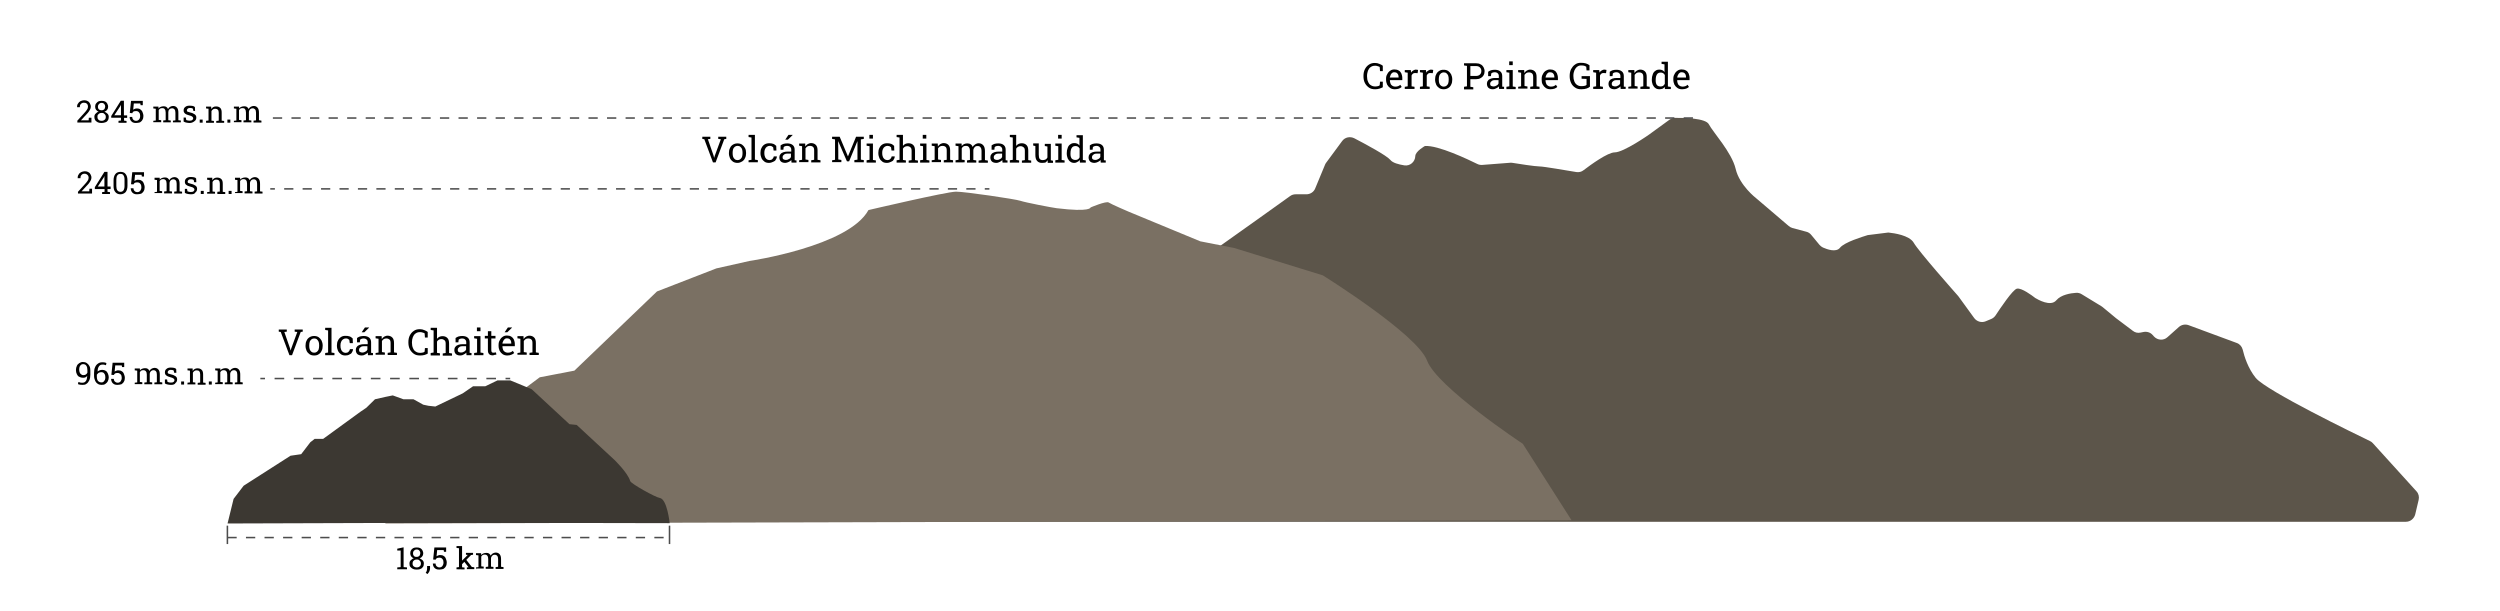 <?xml version="1.0" encoding="utf-8"?>
<!-- Generator: Adobe Illustrator 24.0.3, SVG Export Plug-In . SVG Version: 6.00 Build 0)  -->
<svg version="1.1" id="Capa_1" xmlns="http://www.w3.org/2000/svg" xmlns:xlink="http://www.w3.org/1999/xlink" x="0px" y="0px"
	 viewBox="0 0 1616.1 395.1" style="enable-background:new 0 0 1616.1 395.1;" xml:space="preserve">
<style type="text/css">
	.st0{fill:#5C554A;}
	.st1{fill:#7A7063;}
	.st2{fill:#3C3832;}
	.st3{fill:none;stroke:#4D4D4D;stroke-miterlimit:10;}
	.st4{fill:none;stroke:#4D4D4D;stroke-miterlimit:10;stroke-dasharray:6.223,6.223;}
	.st5{fill:none;stroke:#4D4D4D;stroke-miterlimit:10;stroke-dasharray:5.959,5.959;}
	.st6{display:none;opacity:0.49;}
	.st7{display:inline;}
	.st8{fill:none;stroke:#4D4D4D;stroke-miterlimit:10;stroke-dasharray:6;}
</style>
<path class="st0" d="M507.5,319.6l21.6-17.7c0.8-0.6,1.7-1.1,2.6-1.3c3.6-0.8,12.7-3,16.7-6.3c4.6-3.8,34.4-28,38.9-31.6
	c0.4-0.3,0.8-0.6,1.2-0.8l31-14.7c0.8-0.4,1.7-0.6,2.7-0.6H633c1.2,0,2.3-0.3,3.3-0.9l30.5-19c0.6-0.4,1.3-0.7,2-0.8l22.1-4.6
	c0.5-0.1,0.9-0.3,1.4-0.5l24.6-11.6c1.6-0.8,2.8-2.2,3.3-3.9c0.7-2.4,1.9-5.6,3.5-5.6c2,0,14.1-8.4,18.3-11.3
	c0.9-0.7,1.7-1.6,2.1-2.6l3.2-7.6c0.6-1.5,1.9-2.7,3.4-3.3l35.6-14.4c0.4-0.2,0.9-0.4,1.3-0.7l24.9-17.7l21.4-15.3
	c1.1-0.8,2.3-1.2,3.6-1.2h7c2.5,0,4.8-1.5,5.7-3.8l6.3-15.2c0.2-0.5,0.4-0.9,0.7-1.3l10.4-14.1c1.8-2.5,5.1-3.2,7.9-1.8
	c7.3,3.8,20.9,11.1,23.3,14c1.5,1.9,5.3,2.9,9,3.5s7-2.3,7.1-6c0.1-3.1,6.2-6.5,6.2-6.5c8.4-0.7,28.2,8.8,33.9,11.6
	c1,0.5,2.1,0.7,3.3,0.6l18.1-1.4c0.5,0,1,0,1.5,0.1c3,0.5,14.5,2.3,17.4,2.3c2.6,0,17.5,2.6,23.6,3.6c1.7,0.3,3.5-0.1,4.8-1.2
	c4.6-3.5,15.6-11.5,20.1-11.5c5.8,0,22.2-11.5,22.2-11.5l13.2-9.6c1-0.7,2.3-1.2,3.6-1.2c5.4-0.1,19.9,0.1,21.9,4.2
	c2.5,4.9,14.8,18.1,17.3,28.8s13.2,18.9,13.2,18.9l21.1,18c0.7,0.6,1.5,1,2.4,1.3l9,2.4c1.3,0.3,2.4,1.1,3.2,2.1l5.3,6.4
	c0.6,0.7,1.4,1.3,2.2,1.7c2.7,1.2,8.5,3.3,11,0.2c2.9-3.7,15.1-7.3,17.6-8.1c0.3-0.1,0.6-0.2,1-0.2l12-1.5c0.4-0.1,0.9-0.1,1.3,0
	c2.8,0.3,12.9,1.6,15.8,6.5c3.1,5.5,26.3,31.7,28.6,34.3c0.1,0.1,0.2,0.3,0.4,0.5l10.1,13.9c1.7,2.3,4.8,3.2,7.4,2.1l3.6-1.5
	c1.2-0.5,2.1-1.3,2.8-2.3c2.9-4.4,11.1-16.7,13.8-17.3c3-0.7,10,4.6,11.3,5.6c0.2,0.1,0.3,0.2,0.5,0.4c1.7,1,10,5.9,13.7,1.5
	c3-3.6,9.4-4.6,12.7-4.8c1.3-0.1,2.6,0.2,3.7,0.9l12.8,7.8c0.2,0.2,0.5,0.3,0.7,0.5l8.7,7.2l10.9,8.2c1.4,1.1,3.2,1.5,4.9,1.1l2-0.4
	c2.2-0.4,4.4,0.3,5.8,1.9l0.9,1c2.3,2.5,6.2,2.8,8.7,0.5l7.4-6.6c1.7-1.5,4.1-2,6.3-1.2l31.1,11.5c2,0.7,3.4,2.4,3.9,4.4
	c1,4.3,3.4,12,8.4,18.2c6.9,8.4,65.1,36.6,73.8,40.8c0.7,0.3,1.4,0.8,1.9,1.4l28.2,31.1c1.4,1.5,1.9,3.6,1.4,5.6l-2.2,9.3
	c-0.7,2.8-3.2,4.8-6,4.8h-1050c-5.5,0-8.3-6.5-4.5-10.5l6.2-6.5C507.1,320,507.3,319.8,507.5,319.6z"/>
<path class="st1" d="M285.9,290.9l63-47l22.4-4.3l53.4-51.2l38.4-14.9l21.4-4.8c0,0,64.1-9.4,76.9-32.9c0,0,50.7-11.9,56.6-11.9
	c5.9,0,38.4,4.8,41.6,5.9c3.2,1.1,20.3,4.4,23.5,4.8c22.1,2.7,21.9-0.5,21.9-0.5s10.1-4.3,11.7-3.2c1.6,1.1,12.8,5.9,12.8,5.9
	l46.4,19.2l21.9,4.3l57.3,17.7c0,0,61,38,67.4,55.1s61.9,53.8,61.9,53.8l31.5,49.4L249,338.4L285.9,290.9z"/>
<path class="st2" d="M157.5,314l30.3-19.4l6.9-1l5.9-7.7l2.8-2.2h5.5l24.2-17.6l3.7-2.5l5.6-5.5l6.6-1.5l4.9-1l6.9,2.5h6.5l6.3,3.5
	l3.3,0.7l4.5,0.5l17.7-8.5l6.7-4.6h7.9l7.9-3.8h8.3l13.8,5.7l24.4,22.6l4.7,0.5l24.4,22.6c0,0,8.7,8.4,10.2,13.7
	c0.5,1.7,16.3,10.5,19.1,10.9c4.8,0.7,6.4,16.3,6.4,16.3l-48.4-0.1l0,0H237.6l-90.5,0.3l0,0l3.9-15.9L157.5,314z"/>
<g>
	<g>
		<line class="st3" x1="168.3" y1="244.7" x2="171.3" y2="244.7"/>
		<line class="st4" x1="177.5" y1="244.7" x2="323.7" y2="244.7"/>
		<line class="st3" x1="326.8" y1="244.7" x2="329.8" y2="244.7"/>
	</g>
</g>
<g>
	<g>
		<line class="st3" x1="174.7" y1="122.1" x2="177.7" y2="122.1"/>
		<line class="st5" x1="183.7" y1="122.1" x2="633.6" y2="122.1"/>
		<line class="st3" x1="636.6" y1="122.1" x2="639.6" y2="122.1"/>
	</g>
</g>
<g class="st6">
	<g class="st7">
		<path d="M64.1,125.5v-1.2l4.2-4.7c0.5-0.6,0.9-1,1.2-1.4c0.3-0.4,0.5-0.8,0.6-1.1s0.2-0.7,0.2-1c0-0.6-0.2-1.2-0.6-1.6
			s-0.9-0.7-1.7-0.7c-0.8,0-1.3,0.2-1.8,0.7s-0.6,1.1-0.6,1.9h-1.7v-0.1c0-0.7,0.1-1.4,0.5-2c0.3-0.6,0.8-1.1,1.4-1.4
			c0.6-0.3,1.4-0.5,2.2-0.5s1.5,0.2,2.1,0.5s1,0.7,1.3,1.3s0.5,1.1,0.5,1.8c0,0.5-0.1,0.9-0.3,1.4s-0.5,0.9-0.8,1.4s-0.8,1-1.3,1.5
			l-3.4,3.7l0,0h4.5l0.1-1.5h1.5v2.8h-8.1V125.5z"/>
		<path d="M78,125.5v-1.1l1.4-0.2v-1.6h-5.7v-1l5.6-8.9h1.8v8.5H83v1.4h-1.8v1.6l1.4,0.2v1.1H78z M75.6,121.2h3.9v-6h-0.1l-0.2,0.5
			L75.6,121.2z"/>
		<path d="M88.8,125.7c-1.3,0-2.2-0.4-3-1.3s-1.1-2.1-1.1-3.8v-3c0-1.6,0.4-2.9,1.1-3.8s1.7-1.3,3-1.3s2.3,0.4,3,1.3
			s1.1,2.1,1.1,3.8v3c0,1.6-0.4,2.9-1.1,3.8C91,125.2,90,125.7,88.8,125.7z M88.8,124.3c0.8,0,1.3-0.3,1.7-0.8s0.6-1.4,0.6-2.5v-3.8
			c0-1.1-0.2-1.9-0.6-2.5s-1-0.8-1.8-0.8s-1.3,0.3-1.7,0.8s-0.6,1.4-0.6,2.5v3.8c0,1.1,0.2,1.9,0.6,2.5
			C87.4,124,88,124.3,88.8,124.3z"/>
		<path d="M98.5,125.7c-0.7,0-1.4-0.1-1.9-0.4s-1-0.7-1.3-1.2s-0.5-1.2-0.5-1.9v-0.1h1.6c0,0.7,0.2,1.2,0.6,1.6s0.9,0.6,1.6,0.6
			s1.3-0.3,1.7-0.8s0.6-1.2,0.6-2.1c0-0.8-0.2-1.5-0.6-2s-1-0.8-1.7-0.8s-1.2,0.1-1.5,0.3s-0.5,0.5-0.7,0.9l-1.4-0.1l0.7-7h6.8v2.5
			h-1.3l-0.2-1h-3.8l-0.4,3.6c0.2-0.1,0.4-0.3,0.6-0.4s0.4-0.2,0.7-0.3s0.5-0.1,0.8-0.1c0.8,0,1.5,0.2,2,0.5s1,0.8,1.3,1.5
			s0.5,1.4,0.5,2.3s-0.2,1.6-0.5,2.2s-0.8,1.1-1.4,1.5C100.1,125.5,99.3,125.7,98.5,125.7z"/>
		<path d="M108.5,125.5v-1.1l1.4-0.2v-6.8l-1.4-0.2V116h3l0.1,1.2c0.3-0.5,0.7-0.8,1.2-1s1-0.4,1.7-0.4s1.2,0.1,1.6,0.4
			s0.8,0.7,1,1.3c0.3-0.5,0.7-1,1.2-1.3s1.1-0.5,1.7-0.5c1,0,1.7,0.3,2.3,1s0.8,1.7,0.8,3v4.3l1.4,0.2v1.1H120v-1.1l1.4-0.2v-4.4
			c0-0.9-0.2-1.6-0.5-2s-0.8-0.6-1.4-0.6s-1.1,0.2-1.5,0.6s-0.6,1-0.6,1.6v4.7l1.4,0.2v1.1h-4.6v-1.1l1.4-0.2v-4.4
			c0-0.9-0.2-1.5-0.5-2c-0.3-0.4-0.8-0.6-1.4-0.6c-0.5,0-1,0.1-1.3,0.3s-0.6,0.5-0.8,0.9v5.7l1.4,0.2v1.1h-4.5V125.5z"/>
		<path d="M129.7,125.7c-0.6,0-1.2-0.1-1.8-0.2s-1.1-0.3-1.8-0.6v-2.3h1.3l0.3,1.4c0.3,0.1,0.6,0.2,1,0.3c0.3,0.1,0.6,0.1,1,0.1
			c0.7,0,1.2-0.1,1.5-0.4s0.5-0.6,0.5-1s-0.2-0.7-0.5-1s-0.9-0.5-1.7-0.7c-1.1-0.3-2-0.6-2.5-1.1c-0.5-0.4-0.8-1-0.8-1.8
			c0-0.5,0.1-1,0.4-1.4s0.7-0.7,1.2-1c0.5-0.3,1.2-0.4,1.9-0.4s1.3,0.1,1.9,0.2s1,0.4,1.3,0.7l0.1,2.2h-1.3l-0.3-1.3
			c-0.2-0.2-0.4-0.3-0.7-0.4s-0.6-0.1-1-0.1c-0.5,0-1,0.1-1.3,0.4s-0.5,0.6-0.5,0.9c0,0.2,0,0.4,0.1,0.6s0.3,0.3,0.6,0.4
			s0.7,0.3,1.2,0.4c1.3,0.3,2.2,0.7,2.8,1.2s0.8,1.1,0.8,1.8c0,0.8-0.3,1.5-0.9,2C131.9,125.4,131,125.7,129.7,125.7z"/>
		<path d="M135.5,125.5v-1.8h1.7v1.8H135.5z"/>
		<path d="M139.2,125.5v-1.1l1.4-0.2v-6.8l-1.4-0.2V116h3l0.1,1.4c0.3-0.5,0.7-0.9,1.2-1.2s1-0.4,1.6-0.4c1,0,1.8,0.3,2.4,0.9
			c0.6,0.6,0.8,1.5,0.8,2.8v4.6l1.4,0.2v1.1h-4.6v-1.1l1.4-0.2v-4.6c0-0.8-0.2-1.4-0.5-1.8s-0.8-0.5-1.5-0.5c-0.5,0-0.9,0.1-1.3,0.4
			s-0.7,0.6-0.9,1v5.6l1.4,0.2v1.1H139.2z"/>
		<path d="M151.6,125.5v-1.8h1.7v1.8H151.6z"/>
		<path d="M155.3,125.5v-1.1l1.4-0.2v-6.8l-1.4-0.2V116h3l0.1,1.2c0.3-0.5,0.7-0.8,1.2-1s1-0.4,1.7-0.4s1.2,0.1,1.6,0.4
			s0.8,0.7,1,1.3c0.3-0.5,0.7-1,1.2-1.3s1.1-0.5,1.7-0.5c1,0,1.7,0.3,2.3,1s0.8,1.7,0.8,3v4.3l1.4,0.2v1.1h-4.6v-1.1l1.4-0.2v-4.4
			c0-0.9-0.2-1.6-0.5-2s-0.8-0.6-1.4-0.6c-0.6,0-1.1,0.2-1.5,0.6s-0.6,1-0.6,1.6v4.7l1.4,0.2v1.1h-4.6v-1.1l1.4-0.2v-4.4
			c0-0.9-0.2-1.5-0.5-2c-0.3-0.4-0.8-0.6-1.4-0.6c-0.5,0-1,0.1-1.3,0.3s-0.6,0.5-0.8,0.9v5.7l1.4,0.2v1.1h-4.4V125.5z"/>
	</g>
</g>
<g class="st6">
	<g class="st7">
		<path d="M67.7,248.3c-0.4,0-0.9,0-1.4-0.1s-0.9-0.2-1.3-0.4l0.3-1.3c0.4,0.2,0.7,0.3,1.1,0.4c0.4,0.1,0.8,0.1,1.3,0.1
			c0.8,0,1.5-0.3,2-1c0.5-0.6,0.7-1.7,0.8-3.1l0,0c-0.2,0.4-0.6,0.7-1,0.9s-0.9,0.3-1.4,0.3c-0.8,0-1.5-0.2-2.2-0.5
			c-0.7-0.3-1.1-0.8-1.4-1.5s-0.5-1.5-0.5-2.4s0.2-1.7,0.5-2.4c0.3-0.7,0.8-1.2,1.4-1.6c0.6-0.4,1.3-0.6,2-0.6
			c0.9,0,1.7,0.2,2.3,0.6c0.6,0.4,1.1,0.9,1.5,1.7s0.5,1.6,0.5,2.7v2.3c0,1.3-0.2,2.4-0.6,3.3s-0.9,1.5-1.6,2S68.6,248.3,67.7,248.3
			z M68,242.7c0.6,0,1.2-0.1,1.6-0.4s0.7-0.6,0.9-1.1v-1.4c0-1.1-0.2-2-0.6-2.6s-1.1-0.9-1.9-0.9c-0.4,0-0.8,0.1-1.2,0.4
			c-0.3,0.3-0.6,0.6-0.8,1.1s-0.3,1-0.3,1.7c0,0.6,0.1,1.2,0.3,1.6c0.2,0.5,0.4,0.8,0.8,1.1S67.5,242.7,68,242.7z"/>
		<path d="M78.8,248.3c-0.8,0-1.6-0.2-2.2-0.6s-1.2-1-1.5-1.8s-0.6-1.7-0.6-2.8v-1.7c0-1.4,0.2-2.5,0.6-3.4s1-1.6,1.7-2.1
			s1.5-0.7,2.5-0.7c0.4,0,0.9,0,1.3,0.1s0.8,0.2,1.1,0.4l-0.3,1.3c-0.3-0.1-0.6-0.2-0.9-0.3s-0.7-0.1-1.1-0.1c-0.9,0-1.6,0.3-2.1,1
			s-0.8,1.7-0.8,3.1l0,0c0.3-0.3,0.7-0.5,1.2-0.7s1-0.3,1.5-0.3c0.8,0,1.4,0.2,2,0.5c0.6,0.4,1,0.9,1.3,1.5s0.5,1.4,0.5,2.2
			c0,0.9-0.2,1.7-0.5,2.3s-0.8,1.2-1.4,1.6S79.6,248.3,78.8,248.3z M78.8,246.9c0.5,0,0.9-0.1,1.2-0.4s0.6-0.7,0.8-1.1
			s0.3-1,0.3-1.6c0-0.8-0.2-1.5-0.6-2.1s-1-0.8-1.8-0.8c-0.4,0-0.7,0.1-1.1,0.2c-0.3,0.1-0.6,0.3-0.8,0.5c-0.2,0.2-0.4,0.4-0.6,0.7
			v1c0,1.2,0.2,2.1,0.7,2.7S78,246.9,78.8,246.9z"/>
		<path d="M88,248.3c-0.7,0-1.4-0.1-1.9-0.4s-1-0.7-1.3-1.2s-0.5-1.2-0.5-1.9v-0.1h1.6c0,0.7,0.2,1.2,0.6,1.6s0.9,0.6,1.6,0.6
			s1.3-0.3,1.7-0.8s0.6-1.2,0.6-2.1c0-0.8-0.2-1.5-0.6-2s-1-0.8-1.7-0.8s-1.2,0.1-1.5,0.3s-0.5,0.5-0.7,0.9l-1.4-0.1l0.7-7H92v2.5
			h-1.3l-0.2-1h-3.8l-0.4,3.6c0.2-0.1,0.4-0.3,0.6-0.4s0.4-0.2,0.7-0.3s0.5-0.1,0.8-0.1c0.8,0,1.5,0.2,2,0.5s1,0.8,1.3,1.5
			s0.5,1.4,0.5,2.3c0,0.9-0.2,1.6-0.5,2.2s-0.8,1.1-1.4,1.5C89.6,248.1,88.9,248.3,88,248.3z"/>
		<path d="M98.1,248.1V247l1.4-0.2V240l-1.4-0.2v-1.1h3l0.1,1.2c0.3-0.5,0.7-0.8,1.2-1s1-0.4,1.7-0.4s1.2,0.1,1.6,0.4s0.8,0.7,1,1.3
			c0.3-0.5,0.7-1,1.2-1.3s1.1-0.5,1.7-0.5c1,0,1.7,0.3,2.3,1s0.8,1.7,0.8,3v4.3l1.4,0.2v1.1h-4.6v-1l1.4-0.2v-4.4
			c0-0.9-0.2-1.6-0.5-2s-0.8-0.6-1.4-0.6s-1.1,0.2-1.5,0.6c-0.4,0.4-0.6,1-0.6,1.6v4.7l1.4,0.2v1.1h-4.6v-1l1.4-0.2v-4.4
			c0-0.9-0.2-1.5-0.5-2c-0.3-0.4-0.8-0.6-1.4-0.6c-0.5,0-1,0.1-1.3,0.3s-0.6,0.5-0.8,0.9v5.7l1.4,0.2v1.1h-4.4V248.1z"/>
		<path d="M119.3,248.3c-0.6,0-1.2-0.1-1.8-0.2s-1.1-0.3-1.8-0.6v-2.3h1.3l0.3,1.4c0.3,0.1,0.6,0.2,1,0.3c0.3,0.1,0.6,0.1,1,0.1
			c0.7,0,1.2-0.1,1.5-0.4s0.5-0.6,0.5-1s-0.2-0.7-0.5-1s-0.9-0.5-1.7-0.7c-1.1-0.3-2-0.6-2.5-1.1c-0.5-0.4-0.8-1-0.8-1.8
			c0-0.5,0.1-1,0.4-1.4s0.7-0.7,1.2-1s1.2-0.4,1.9-0.4c0.7,0,1.3,0.1,1.9,0.2s1,0.4,1.3,0.7l0.1,2.2h-1.3L121,240
			c-0.2-0.2-0.4-0.3-0.7-0.4s-0.6-0.1-1-0.1c-0.5,0-1,0.1-1.3,0.4s-0.5,0.6-0.5,0.9c0,0.2,0,0.4,0.1,0.6s0.3,0.3,0.6,0.4
			c0.3,0.1,0.7,0.3,1.2,0.4c1.3,0.3,2.2,0.7,2.8,1.2s0.8,1.1,0.8,1.8c0,0.8-0.3,1.5-0.9,2C121.5,248,120.6,248.3,119.3,248.3z"/>
		<path d="M125,248.1v-1.8h1.7v1.8H125z"/>
		<path d="M128.7,248.1V247l1.4-0.2V240l-1.4-0.2v-1.1h3l0.1,1.4c0.3-0.5,0.7-0.9,1.2-1.2s1-0.4,1.6-0.4c1,0,1.8,0.3,2.4,0.9
			c0.6,0.6,0.8,1.5,0.8,2.8v4.6l1.4,0.2v1.1h-4.6V247l1.4-0.2v-4.6c0-0.8-0.2-1.4-0.5-1.8s-0.8-0.5-1.5-0.5c-0.5,0-0.9,0.1-1.3,0.4
			s-0.7,0.6-0.9,1v5.6l1.4,0.2v1.1L128.7,248.1L128.7,248.1z"/>
		<path d="M141.2,248.1v-1.8h1.7v1.8H141.2z"/>
		<path d="M144.9,248.1V247l1.4-0.2V240l-1.4-0.2v-1.1h3l0.1,1.2c0.3-0.5,0.7-0.8,1.2-1s1-0.4,1.7-0.4s1.2,0.1,1.6,0.4
			s0.8,0.7,1,1.3c0.3-0.5,0.7-1,1.2-1.3s1.1-0.5,1.7-0.5c1,0,1.7,0.3,2.3,1s0.8,1.7,0.8,3v4.3l1.4,0.2v1.1h-4.6v-1l1.4-0.2v-4.4
			c0-0.9-0.2-1.6-0.5-2s-0.8-0.6-1.4-0.6c-0.6,0-1.1,0.2-1.5,0.6c-0.4,0.4-0.6,1-0.6,1.6v4.7l1.4,0.2v1.1h-4.6v-1l1.4-0.2v-4.4
			c0-0.9-0.2-1.5-0.5-2c-0.3-0.4-0.8-0.6-1.4-0.6c-0.5,0-1,0.1-1.3,0.3s-0.6,0.5-0.8,0.9v5.7l1.4,0.2v1.1h-4.4V248.1z"/>
	</g>
</g>
<g class="st6">
	<g class="st7">
		<path d="M202.9,230.1l-5-13.5l-1.2-0.2v-1.3h4.7v1.3l-1.4,0.2l3.3,9.5l0.3,1.2h0.1l0.4-1.2l3.5-9.5l-1.5-0.2v-1.3h4.7v1.3
			l-1.2,0.2l-5,13.5H202.9z"/>
		<path d="M217.2,230.3c-1,0-1.9-0.2-2.7-0.7c-0.7-0.5-1.3-1.1-1.7-2s-0.6-1.8-0.6-2.9v-0.2c0-1.1,0.2-2.1,0.6-2.9
			c0.4-0.9,1-1.5,1.7-2s1.6-0.7,2.6-0.7s1.9,0.2,2.7,0.7c0.7,0.5,1.3,1.2,1.7,2s0.6,1.8,0.6,2.9v0.2c0,1.1-0.2,2.1-0.6,2.9
			c-0.4,0.9-1,1.5-1.7,2S218.3,230.3,217.2,230.3z M217.2,228.8c0.6,0,1.2-0.2,1.6-0.5c0.4-0.4,0.8-0.8,1-1.4
			c0.2-0.6,0.3-1.3,0.3-2.1v-0.2c0-0.8-0.1-1.5-0.3-2.1s-0.6-1.1-1-1.4c-0.4-0.4-1-0.5-1.6-0.5s-1.2,0.2-1.6,0.5
			c-0.4,0.4-0.8,0.8-1,1.4c-0.2,0.6-0.3,1.3-0.3,2.1v0.2c0,0.8,0.1,1.5,0.3,2.1s0.5,1.1,1,1.4C216,228.6,216.6,228.8,217.2,228.8z"
			/>
		<path d="M223.6,230.1v-1.3l1.7-0.3v-12.8l-1.7-0.3v-1.3h3.7v14.4l1.7,0.3v1.3L223.6,230.1L223.6,230.1z"/>
		<path d="M235.5,230.3c-1,0-1.9-0.2-2.6-0.7c-0.7-0.5-1.3-1.1-1.7-2s-0.6-1.8-0.6-2.9v-0.4c0-1.1,0.2-2,0.6-2.8s1-1.5,1.7-2
			s1.6-0.7,2.7-0.7c0.9,0,1.7,0.1,2.4,0.4c0.7,0.3,1.2,0.7,1.7,1.2l0.1,2.7H238l-0.3-1.9c-0.2-0.2-0.5-0.4-0.9-0.6s-0.8-0.2-1.2-0.2
			c-0.6,0-1.1,0.2-1.6,0.5c-0.5,0.4-0.8,0.8-1.1,1.4s-0.4,1.3-0.4,2v0.4c0,0.8,0.1,1.5,0.4,2.1c0.2,0.6,0.6,1.1,1,1.4
			c0.4,0.3,1,0.5,1.6,0.5c0.7,0,1.3-0.2,1.7-0.6s0.7-0.9,0.8-1.5h1.8v0.1c0,0.6-0.2,1.2-0.6,1.8c-0.3,0.6-0.8,1-1.5,1.3
			C237.2,230.2,236.4,230.3,235.5,230.3z"/>
		<path d="M245,230.3c-1.2,0-2-0.3-2.6-0.8c-0.6-0.6-0.9-1.4-0.9-2.4c0-0.7,0.2-1.3,0.6-1.8c0.4-0.5,0.9-0.9,1.7-1.2
			c0.7-0.3,1.6-0.4,2.6-0.4h2v-1.1c0-0.7-0.2-1.2-0.6-1.6s-1-0.6-1.7-0.6c-0.5,0-0.9,0.1-1.2,0.2c-0.3,0.1-0.7,0.3-0.9,0.5l-0.2,1.5
			h-1.6V220c0.5-0.4,1.1-0.7,1.7-0.9c0.7-0.2,1.4-0.3,2.2-0.3c1.3,0,2.4,0.3,3.2,1s1.1,1.6,1.1,2.8v5.3c0,0.1,0,0.3,0,0.4
			c0,0.1,0,0.3,0,0.4l1.1,0.1v1.3h-2.9c-0.1-0.3-0.1-0.6-0.1-0.8s-0.1-0.5-0.1-0.7c-0.4,0.5-0.9,0.9-1.5,1.2
			C246.3,230.2,245.6,230.3,245,230.3z M245.3,228.6c0.7,0,1.3-0.2,1.8-0.5c0.6-0.3,1-0.7,1.2-1.2v-2h-2.1c-0.9,0-1.6,0.2-2.1,0.7
			c-0.5,0.4-0.7,0.9-0.7,1.5c0,0.5,0.2,0.9,0.5,1.1C244.2,228.5,244.7,228.6,245.3,228.6z M244.9,216.9l1.9-2.8h2.4v0.1l-2.8,2.7
			H244.9L244.9,216.9z"/>
		<path d="M253,230.1v-1.3l1.7-0.3v-7.9l-1.7-0.3V219h3.5l0.1,1.7c0.4-0.6,0.8-1,1.4-1.4c0.6-0.3,1.2-0.5,1.9-0.5
			c1.2,0,2.1,0.4,2.8,1.1c0.7,0.7,1,1.8,1,3.2v5.4l1.7,0.3v1.3H260v-1.3l1.7-0.3v-5.4c0-1-0.2-1.7-0.6-2.1c-0.4-0.4-1-0.6-1.8-0.6
			c-0.6,0-1.1,0.1-1.5,0.4s-0.8,0.7-1.1,1.1v6.5l1.7,0.3v1.3H253V230.1z"/>
		<path d="M278.8,230.3c-1.5,0-2.7-0.3-3.7-1s-1.8-1.6-2.3-2.7c-0.5-1.1-0.8-2.4-0.8-3.9v-0.2c0-1.5,0.3-2.8,0.8-3.9
			c0.5-1.1,1.3-2,2.3-2.7s2.2-1,3.5-1c1,0,1.8,0.2,2.6,0.5s1.5,0.7,2,1.1v3.2h-1.6l-0.2-2.4c-0.2-0.2-0.5-0.3-0.8-0.4
			c-0.3-0.1-0.6-0.2-0.9-0.3s-0.7-0.1-1.1-0.1c-1,0-1.8,0.3-2.5,0.8s-1.2,1.2-1.5,2.1s-0.5,1.9-0.5,3.1v0.2c0,1.2,0.2,2.3,0.6,3.2
			s0.9,1.6,1.6,2c0.7,0.5,1.6,0.7,2.6,0.7c0.5,0,0.9-0.1,1.4-0.2s0.8-0.3,1.1-0.5l0.2-2.1h1.6v3.2c-0.6,0.3-1.2,0.6-2,0.8
			C280.4,230.2,279.6,230.3,278.8,230.3z"/>
		<path d="M285,230.1v-1.3l1.7-0.3v-12.8l-1.7-0.3v-1.3h3.7v6.4c0.4-0.5,0.9-0.9,1.4-1.2c0.6-0.3,1.2-0.4,1.8-0.4
			c1.2,0,2.1,0.4,2.8,1.1s1,1.8,1,3.3v5.4l1.7,0.3v1.3H292V229l1.7-0.3v-5.4c0-0.9-0.2-1.6-0.6-2s-1-0.7-1.8-0.7
			c-0.6,0-1.1,0.1-1.5,0.4c-0.5,0.3-0.8,0.6-1.1,1.1v6.6l1.7,0.3v1.3H285V230.1z"/>
		<path d="M302.3,230.3c-1.2,0-2-0.3-2.6-0.8c-0.6-0.6-0.9-1.4-0.9-2.4c0-0.7,0.2-1.3,0.6-1.8s0.9-0.9,1.7-1.2
			c0.7-0.3,1.6-0.4,2.6-0.4h2v-1.1c0-0.7-0.2-1.2-0.6-1.6c-0.4-0.4-1-0.6-1.7-0.6c-0.5,0-0.9,0.1-1.2,0.2c-0.3,0.1-0.7,0.3-0.9,0.5
			l-0.2,1.5h-1.6V220c0.5-0.4,1.1-0.7,1.7-0.9c0.7-0.2,1.4-0.3,2.2-0.3c1.3,0,2.4,0.3,3.2,1s1.1,1.6,1.1,2.8v5.3c0,0.1,0,0.3,0,0.4
			c0,0.1,0,0.3,0,0.4l1.1,0.1v1.3h-2.9c-0.1-0.3-0.1-0.6-0.1-0.8s-0.1-0.5-0.1-0.7c-0.4,0.5-0.9,0.9-1.5,1.2
			C303.6,230.2,302.9,230.3,302.3,230.3z M302.6,228.6c0.7,0,1.3-0.2,1.8-0.5c0.6-0.3,0.9-0.7,1.2-1.2v-2h-2.1
			c-0.9,0-1.6,0.2-2.1,0.7c-0.5,0.4-0.7,0.9-0.7,1.5c0,0.5,0.2,0.9,0.5,1.1C301.5,228.5,302,228.6,302.6,228.6z"/>
		<path d="M310.2,230.1v-1.3l1.7-0.3v-7.9l-1.7-0.3V219h3.7v9.5l1.7,0.3v1.3H310.2z M311.8,216.3v-2.2h2.1v2.2H311.8z"/>
		<path d="M320.9,230.3c-0.8,0-1.5-0.2-2-0.7s-0.7-1.3-0.7-2.3v-6.7h-1.8V219h1.8v-2.7h2v2.7h2.4v1.5h-2.4v6.7
			c0,0.5,0.1,0.9,0.3,1.2c0.2,0.3,0.5,0.4,0.9,0.4c0.2,0,0.5,0,0.8-0.1c0.3,0,0.5-0.1,0.7-0.1l0.3,1.3c-0.3,0.1-0.7,0.2-1.1,0.2
			C321.7,230.3,321.3,230.3,320.9,230.3z"/>
		<path d="M329.5,230.3c-1,0-1.9-0.2-2.7-0.7c-0.8-0.5-1.3-1.1-1.8-2c-0.4-0.8-0.6-1.8-0.6-2.9v-0.5c0-1.1,0.2-2,0.7-2.8
			c0.4-0.8,1-1.5,1.7-2s1.5-0.7,2.4-0.7c1,0,1.8,0.2,2.5,0.6c0.7,0.4,1.2,1,1.5,1.7s0.5,1.6,0.5,2.6v1.3h-7.2v0.1
			c0,0.7,0.1,1.3,0.4,1.9c0.2,0.6,0.6,1,1,1.3s1,0.5,1.6,0.5c0.7,0,1.3-0.1,1.8-0.3s1-0.5,1.3-0.8l0.8,1.3c-0.4,0.4-0.9,0.7-1.6,1
			C331.2,230.2,330.4,230.3,329.5,230.3z M326.6,223.5h5.1v-0.3c0-0.5-0.1-1-0.3-1.4c-0.2-0.4-0.5-0.8-0.8-1
			c-0.4-0.2-0.8-0.4-1.4-0.4c-0.5,0-0.9,0.1-1.2,0.4c-0.4,0.3-0.7,0.6-0.9,1.1S326.7,222.8,326.6,223.5L326.6,223.5z M328,216.9
			l1.9-2.8h2.4v0.1l-2.8,2.7H328L328,216.9z"/>
		<path d="M335.3,230.1v-1.3l1.7-0.3v-7.9l-1.7-0.3V219h3.5l0.1,1.7c0.4-0.6,0.8-1,1.4-1.4c0.6-0.3,1.2-0.5,1.9-0.5
			c1.2,0,2.1,0.4,2.8,1.1c0.7,0.7,1,1.8,1,3.2v5.4l1.7,0.3v1.3h-5.4v-1.3l1.7-0.3v-5.4c0-1-0.2-1.7-0.6-2.1c-0.4-0.4-1-0.6-1.8-0.6
			c-0.6,0-1.1,0.1-1.5,0.4c-0.4,0.3-0.8,0.7-1.1,1.1v6.5l1.7,0.3v1.3h-5.4V230.1z"/>
	</g>
</g>
<g class="st6">
	<g class="st7">
		<path d="M259.9,367.3v-1.1l2-0.2v-9.6h-2v-1.1l3.7-0.8V366l2,0.2v1.1L259.9,367.3L259.9,367.3z"/>
		<path d="M271.2,367.5c-0.8,0-1.6-0.1-2.2-0.4s-1.1-0.7-1.5-1.2s-0.5-1.2-0.5-2c0-0.7,0.2-1.4,0.7-1.9s1-1,1.8-1.2
			c-0.6-0.2-1.1-0.6-1.5-1.1s-0.5-1.1-0.5-1.8c0-0.8,0.2-1.4,0.5-1.9s0.8-0.9,1.3-1.2s1.2-0.4,2-0.4s1.4,0.1,2,0.4s1,0.7,1.3,1.2
			s0.5,1.2,0.5,1.9c0,0.7-0.2,1.3-0.6,1.8s-0.9,0.9-1.5,1.1c0.7,0.3,1.3,0.7,1.8,1.2s0.7,1.2,0.7,1.9c0,0.8-0.2,1.5-0.5,2
			s-0.8,1-1.5,1.2C272.7,367.4,272,367.5,271.2,367.5z M271.2,366.2c0.5,0,0.9-0.1,1.3-0.3s0.7-0.5,0.9-0.8s0.3-0.8,0.3-1.2
			c0-0.5-0.1-0.9-0.3-1.2s-0.5-0.6-0.9-0.9s-0.8-0.3-1.3-0.3s-0.9,0.1-1.3,0.3s-0.6,0.5-0.9,0.8c-0.2,0.4-0.3,0.8-0.3,1.3
			c0,0.7,0.2,1.3,0.7,1.7C269.9,366,270.5,366.2,271.2,366.2z M271.2,360.1c0.4,0,0.8-0.1,1.1-0.3c0.3-0.2,0.6-0.4,0.7-0.8
			s0.3-0.7,0.3-1.1s-0.1-0.8-0.3-1.1s-0.4-0.6-0.7-0.8c-0.3-0.2-0.7-0.3-1.1-0.3c-0.6,0-1.1,0.2-1.5,0.6s-0.6,0.9-0.6,1.6
			s0.2,1.2,0.6,1.6S270.6,360.1,271.2,360.1z"/>
		<path d="M277.3,370.1l-1-0.7c0.3-0.4,0.5-0.9,0.6-1.3s0.2-0.9,0.2-1.4v-1.3h1.7v1.3c0,0.6-0.1,1.2-0.4,1.8
			S277.8,369.7,277.3,370.1z"/>
		<path d="M284.3,367.5c-0.7,0-1.4-0.1-1.9-0.4s-1-0.7-1.3-1.2s-0.5-1.2-0.5-1.9v-0.1h1.6c0,0.7,0.2,1.2,0.6,1.6s0.9,0.6,1.6,0.6
			s1.3-0.3,1.7-0.8s0.6-1.2,0.6-2.1c0-0.8-0.2-1.5-0.6-2s-1-0.8-1.7-0.8s-1.2,0.1-1.5,0.3s-0.5,0.5-0.7,0.9l-1.4-0.1l0.7-7h6.8v2.5
			H287l-0.2-1H283l-0.4,3.6c0.2-0.1,0.4-0.3,0.6-0.4s0.4-0.2,0.7-0.3s0.5-0.1,0.8-0.1c0.8,0,1.5,0.2,2,0.5s1,0.8,1.3,1.5
			s0.5,1.4,0.5,2.3s-0.2,1.6-0.5,2.2s-0.8,1.1-1.4,1.5C285.9,367.3,285.2,367.5,284.3,367.5z"/>
		<path d="M294.2,367.3v-1.1l1.4-0.2v-11l-1.4-0.2v-1.1h3.2V366l1.4,0.2v1.1L294.2,367.3L294.2,367.3z M297.3,364.6l-0.6-1.4
			l4.1-4.1V359l-1-0.1v-1.1h4.1v1.1l-1.2,0.2L297.3,364.6z M300.4,367.3v-1.1l1-0.1l0,0l-2.8-3.6l0.9-1.4l3.8,4.9l1.4,0.2v1.1H300.4
			z"/>
		<path d="M305.6,367.3v-1.1l1.4-0.2v-6.8l-1.4-0.2v-1.1h3l0.1,1.2c0.3-0.5,0.7-0.8,1.2-1s1-0.4,1.7-0.4s1.2,0.1,1.6,0.4
			s0.8,0.7,1,1.3c0.3-0.5,0.7-1,1.2-1.3s1.1-0.5,1.7-0.5c1,0,1.7,0.3,2.3,1s0.8,1.7,0.8,3v4.3l1.4,0.2v1.1H317v-1.1l1.4-0.2v-4.4
			c0-0.9-0.2-1.6-0.5-2s-0.8-0.6-1.4-0.6s-1.1,0.2-1.5,0.6s-0.6,1-0.6,1.6v4.7l1.4,0.2v1.1h-4.6V366l1.4-0.2v-4.4
			c0-0.9-0.2-1.5-0.5-2c-0.3-0.4-0.8-0.6-1.4-0.6c-0.5,0-1,0.1-1.3,0.3s-0.6,0.5-0.8,0.9v5.7l1.4,0.2v1.1h-4.4V367.3z"/>
	</g>
</g>
<line class="st8" x1="147" y1="347.5" x2="432.8" y2="347.5"/>
<line class="st3" x1="147" y1="351.7" x2="147" y2="339.8"/>
<line class="st3" x1="432.8" y1="351.7" x2="432.8" y2="339.8"/>
<g class="st6">
	<g class="st7">
		<path d="M62.1,79.6v-1.2l4.2-4.7c0.5-0.6,0.9-1,1.2-1.4s0.5-0.8,0.6-1.1s0.2-0.7,0.2-1c0-0.6-0.2-1.2-0.6-1.6S66.7,68,66,68
			c-0.8,0-1.3,0.2-1.8,0.7s-0.6,1.1-0.6,1.9h-1.7v-0.1c0-0.7,0.1-1.4,0.5-2s0.8-1.1,1.4-1.4s1.4-0.5,2.2-0.5s1.5,0.2,2.1,0.5
			s1,0.7,1.3,1.3s0.5,1.1,0.5,1.8c0,0.5-0.1,0.9-0.3,1.4s-0.5,0.9-0.8,1.4s-0.8,1-1.3,1.5l-3.4,3.7l0,0h4.5l0.1-1.5h1.5v2.8
			L62.1,79.6L62.1,79.6z"/>
		<path d="M76.2,79.8c-0.8,0-1.6-0.1-2.2-0.4s-1.1-0.7-1.5-1.2S72,77,72,76.2c0-0.7,0.2-1.4,0.7-1.9s1-1,1.8-1.2
			c-0.6-0.2-1.1-0.6-1.5-1.1s-0.5-1.1-0.5-1.8c0-0.8,0.2-1.4,0.5-1.9s0.8-0.9,1.3-1.2s1.2-0.4,2-0.4s1.4,0.1,2,0.4s1,0.7,1.3,1.2
			s0.5,1.2,0.5,1.9c0,0.7-0.2,1.3-0.6,1.8s-0.9,0.9-1.5,1.1c0.7,0.3,1.3,0.7,1.8,1.2s0.7,1.2,0.7,1.9c0,0.8-0.2,1.5-0.5,2
			s-0.8,1-1.5,1.2S77,79.8,76.2,79.8z M76.2,78.5c0.5,0,0.9-0.1,1.3-0.3s0.7-0.5,0.9-0.8s0.3-0.8,0.3-1.2c0-0.5-0.1-0.9-0.3-1.2
			s-0.5-0.6-0.9-0.9s-0.8-0.3-1.3-0.3s-0.9,0.1-1.3,0.3s-0.6,0.5-0.9,0.8s-0.3,0.8-0.3,1.3c0,0.7,0.2,1.3,0.7,1.7
			S75.4,78.5,76.2,78.5z M76.2,72.4c0.4,0,0.8-0.1,1.1-0.3s0.6-0.4,0.7-0.8s0.3-0.7,0.3-1.1s-0.1-0.8-0.3-1.1s-0.4-0.6-0.7-0.8
			S76.5,68,76.1,68c-0.6,0-1.1,0.2-1.5,0.6S74,69.5,74,70.2s0.2,1.2,0.6,1.6S75.5,72.4,76.2,72.4z"/>
		<path d="M86,79.6v-1.1l1.4-0.2v-1.6h-5.7v-1l5.6-8.9h1.8v8.5h1.8v1.4h-1.8v1.6l1.4,0.2v1.1H86z M83.5,75.3h3.9v-6h-0.1l-0.2,0.5
			L83.5,75.3z"/>
		<path d="M96.1,79.8c-0.7,0-1.4-0.1-1.9-0.4s-1-0.7-1.3-1.2s-0.5-1.2-0.5-1.9v-0.1H94c0,0.7,0.2,1.2,0.6,1.6s0.9,0.6,1.6,0.6
			s1.3-0.3,1.7-0.8s0.6-1.2,0.6-2.1c0-0.8-0.2-1.5-0.6-2s-1-0.8-1.7-0.8S95,72.8,94.7,73s-0.6,0.6-0.7,1l-1.4-0.1l0.7-7h6.8v2.5
			h-1.3l-0.2-1h-3.8L94.3,72c0.2-0.1,0.4-0.3,0.6-0.4s0.4-0.2,0.7-0.3s0.5-0.1,0.8-0.1c0.8,0,1.5,0.2,2,0.5s1,0.8,1.3,1.5
			s0.5,1.4,0.5,2.3s-0.2,1.6-0.5,2.2s-0.8,1.1-1.4,1.5S97,79.8,96.1,79.8z"/>
		<path d="M106.2,79.6v-1.1l1.4-0.2v-6.8l-1.4-0.2v-1.1h3l0.1,1.2c0.3-0.5,0.7-0.8,1.2-1s1-0.4,1.7-0.4s1.2,0.1,1.6,0.4
			s0.8,0.7,1,1.3c0.3-0.5,0.7-1,1.2-1.3s1.1-0.5,1.7-0.5c1,0,1.7,0.3,2.3,1s0.8,1.7,0.8,3v4.3l1.4,0.2v1.1h-4.6v-1.1l1.4-0.2v-4.4
			c0-0.9-0.2-1.6-0.5-2s-0.8-0.6-1.4-0.6s-1.1,0.2-1.5,0.6s-0.6,1-0.6,1.6v4.7l1.4,0.2v1.1h-4.6v-1.1l1.4-0.2v-4.4
			c0-0.9-0.2-1.5-0.5-2s-0.8-0.6-1.4-0.6c-0.5,0-1,0.1-1.3,0.3s-0.6,0.5-0.8,0.9V78l1.4,0.2v1.1h-4.4V79.6z"/>
		<path d="M127.4,79.8c-0.6,0-1.2-0.1-1.8-0.2s-1.1-0.3-1.8-0.6v-2.3h1.3l0.3,1.4c0.3,0.1,0.6,0.2,1,0.3s0.6,0.1,1,0.1
			c0.7,0,1.2-0.1,1.5-0.4s0.5-0.6,0.5-1s-0.2-0.7-0.5-1s-0.9-0.5-1.7-0.7c-1.1-0.3-2-0.6-2.5-1.1s-0.8-1-0.8-1.8
			c0-0.5,0.1-1,0.4-1.4s0.7-0.7,1.2-1s1.2-0.4,1.9-0.4c0.7,0,1.3,0.1,1.9,0.2s1,0.4,1.3,0.7l0.1,2.2h-1.3l-0.3-1.3
			c-0.2-0.2-0.4-0.3-0.7-0.4s-0.6-0.1-1-0.1c-0.5,0-1,0.1-1.3,0.4s-0.5,0.6-0.5,0.9c0,0.2,0,0.4,0.1,0.6s0.3,0.3,0.6,0.4
			s0.7,0.3,1.2,0.4c1.3,0.3,2.2,0.7,2.8,1.2s0.8,1.1,0.8,1.8c0,0.8-0.3,1.5-0.9,2S128.7,79.8,127.4,79.8z"/>
		<path d="M133.2,79.6v-1.8h1.7v1.8H133.2z"/>
		<path d="M136.9,79.6v-1.1l1.4-0.2v-6.8l-1.4-0.2v-1.1h3l0.1,1.4c0.3-0.5,0.7-0.9,1.2-1.2s1-0.4,1.6-0.4c1,0,1.8,0.3,2.4,0.9
			s0.8,1.5,0.8,2.8v4.6l1.4,0.2v1.1h-4.6v-1.1l1.4-0.2v-4.6c0-0.8-0.2-1.4-0.5-1.8s-0.8-0.5-1.5-0.5c-0.5,0-0.9,0.1-1.3,0.4
			s-0.7,0.6-0.9,1v5.6l1.4,0.2v1.1h-4.5V79.6z"/>
		<path d="M149.3,79.6v-1.8h1.7v1.8H149.3z"/>
		<path d="M153,79.6v-1.1l1.4-0.2v-6.8l-1.4-0.2v-1.1h3l0.1,1.2c0.3-0.5,0.7-0.8,1.2-1s1-0.4,1.7-0.4s1.2,0.1,1.6,0.4s0.8,0.7,1,1.3
			c0.3-0.5,0.7-1,1.2-1.3s1.1-0.5,1.7-0.5c1,0,1.7,0.3,2.3,1s0.8,1.7,0.8,3v4.3l1.4,0.2v1.1h-4.6v-1.1l1.4-0.2v-4.4
			c0-0.9-0.2-1.6-0.5-2s-0.8-0.6-1.4-0.6c-0.6,0-1.1,0.2-1.5,0.6s-0.6,1-0.6,1.6v4.7l1.4,0.2v1.1h-4.6v-1.1l1.4-0.2v-4.4
			c0-0.9-0.2-1.5-0.5-2s-0.8-0.6-1.4-0.6c-0.5,0-1,0.1-1.3,0.3s-0.6,0.5-0.8,0.9V78l1.4,0.2v1.1H153V79.6z"/>
	</g>
</g>
<line class="st8" x1="1094.4" y1="76.3" x2="174.7" y2="76.3"/>
<g class="st6">
	<g class="st7">
		<path d="M892,57.6c-1.5,0-2.7-0.3-3.7-1s-1.8-1.6-2.3-2.7c-0.5-1.1-0.8-2.4-0.8-3.9v-0.2c0-1.5,0.3-2.8,0.8-3.9
			c0.5-1.1,1.3-2,2.3-2.7s2.2-1,3.5-1c1,0,1.8,0.2,2.6,0.5s1.5,0.7,2,1.1V47h-1.6l-0.2-2.4c-0.2-0.2-0.5-0.3-0.8-0.4
			c-0.3-0.1-0.6-0.2-0.9-0.3c-0.3-0.1-0.7-0.1-1.1-0.1c-1,0-1.8,0.3-2.5,0.8s-1.2,1.2-1.5,2.1s-0.5,1.9-0.5,3.1V50
			c0,1.2,0.2,2.3,0.6,3.2c0.4,0.9,0.9,1.6,1.6,2c0.7,0.5,1.6,0.7,2.6,0.7c0.5,0,0.9-0.1,1.4-0.2s0.8-0.3,1.1-0.5l0.2-2.1h1.6v3.2
			c-0.6,0.3-1.2,0.6-2,0.8C893.6,57.5,892.8,57.6,892,57.6z"/>
		<path d="M903.4,57.6c-1,0-1.9-0.2-2.7-0.7s-1.3-1.1-1.8-2c-0.4-0.8-0.6-1.8-0.6-2.9v-0.5c0-1.1,0.2-2,0.7-2.8c0.4-0.8,1-1.5,1.7-2
			s1.5-0.7,2.4-0.7c1,0,1.8,0.2,2.5,0.6c0.7,0.4,1.2,1,1.5,1.7s0.5,1.6,0.5,2.6v1.3h-7.2v0.1c0,0.7,0.1,1.3,0.4,1.9
			c0.2,0.6,0.6,1,1,1.3s1,0.5,1.6,0.5c0.7,0,1.3-0.1,1.8-0.3s1-0.5,1.3-0.8l0.8,1.3c-0.4,0.4-0.9,0.7-1.6,1
			C905.1,57.4,904.3,57.6,903.4,57.6z M900.5,50.7h5.1v-0.3c0-0.5-0.1-1-0.3-1.4s-0.5-0.8-0.8-1c-0.4-0.2-0.8-0.4-1.4-0.4
			c-0.5,0-0.9,0.1-1.2,0.4c-0.4,0.3-0.7,0.6-0.9,1.1S900.6,50.1,900.5,50.7L900.5,50.7z"/>
		<path d="M909.2,57.4v-1.3l1.7-0.3v-7.9l-1.7-0.3v-1.3h3.5l0.2,1.4v0.2c0.3-0.6,0.7-1,1.2-1.3s1-0.5,1.6-0.5c0.2,0,0.4,0,0.7,0.1
			c0.2,0,0.4,0.1,0.5,0.1l-0.3,1.9l-1.4-0.1c-0.5,0-1,0.1-1.3,0.4c-0.4,0.3-0.6,0.6-0.8,1.1v6.3l1.7,0.3v1.3h-5.6V57.4z"/>
		<path d="M918,57.4v-1.3l1.7-0.3v-7.9l-1.7-0.3v-1.3h3.5l0.2,1.4v0.2c0.3-0.6,0.7-1,1.2-1.3s1-0.5,1.6-0.5c0.2,0,0.4,0,0.7,0.1
			c0.2,0,0.4,0.1,0.5,0.1l-0.3,1.9l-1.4-0.1c-0.5,0-1,0.1-1.3,0.4c-0.4,0.3-0.6,0.6-0.8,1.1v6.3l1.7,0.3v1.3H918V57.4z"/>
		<path d="M931.8,57.6c-1,0-1.9-0.2-2.7-0.7c-0.7-0.5-1.3-1.1-1.7-2s-0.6-1.8-0.6-2.9v-0.2c0-1.1,0.2-2.1,0.6-2.9
			c0.4-0.9,1-1.5,1.7-2s1.6-0.7,2.6-0.7s1.9,0.2,2.7,0.7c0.7,0.5,1.3,1.2,1.7,2s0.6,1.8,0.6,2.9V52c0,1.1-0.2,2.1-0.6,2.9
			c-0.4,0.9-1,1.5-1.7,2S932.8,57.6,931.8,57.6z M931.8,56c0.6,0,1.2-0.2,1.6-0.5c0.4-0.4,0.8-0.8,1-1.4c0.2-0.6,0.3-1.3,0.3-2.1
			v-0.2c0-0.8-0.1-1.5-0.3-2.1s-0.6-1.1-1-1.4c-0.4-0.4-1-0.5-1.6-0.5s-1.2,0.2-1.6,0.5c-0.4,0.4-0.8,0.8-1,1.4
			c-0.2,0.6-0.3,1.3-0.3,2.1V52c0,0.8,0.1,1.5,0.3,2.1s0.5,1.1,1,1.4C930.6,55.8,931.1,56,931.8,56z"/>
		<path d="M943.6,57.4v-1.3l1.7-0.3V44l-1.7-0.3v-1.3h1.7h5.2c1.1,0,2,0.2,2.7,0.6c0.8,0.4,1.3,0.9,1.7,1.6s0.6,1.5,0.6,2.3
			c0,0.9-0.2,1.7-0.6,2.4s-1,1.2-1.7,1.6s-1.7,0.6-2.7,0.6h-3.2v4.4l1.7,0.3v1.3L943.6,57.4L943.6,57.4z M947.2,49.8h3.2
			c1,0,1.8-0.3,2.3-0.8s0.8-1.2,0.8-2.1s-0.3-1.5-0.8-2.1s-1.3-0.8-2.3-0.8h-3.2V49.8z"/>
		<path d="M960.4,57.6c-1.2,0-2-0.3-2.6-0.8c-0.6-0.6-0.9-1.4-0.9-2.4c0-0.7,0.2-1.3,0.6-1.8c0.4-0.5,0.9-0.9,1.7-1.2
			c0.7-0.3,1.6-0.4,2.6-0.4h2v-1.1c0-0.7-0.2-1.2-0.6-1.6c-0.4-0.4-1-0.6-1.7-0.6c-0.5,0-0.9,0.1-1.2,0.2c-0.3,0.1-0.7,0.3-0.9,0.5
			l-0.2,1.5h-1.6v-2.5c0.5-0.4,1.1-0.7,1.7-0.9c0.7-0.2,1.4-0.3,2.2-0.3c1.3,0,2.4,0.3,3.2,1s1.1,1.6,1.1,2.8v5.3c0,0.1,0,0.3,0,0.4
			c0,0.1,0,0.3,0,0.4l1.1,0.1v1.3H964c-0.1-0.3-0.1-0.6-0.1-0.8s-0.1-0.5-0.1-0.7c-0.4,0.5-0.9,0.9-1.5,1.2
			C961.7,57.4,961,57.6,960.4,57.6z M960.7,55.9c0.7,0,1.3-0.2,1.8-0.5c0.6-0.3,1-0.7,1.2-1.2v-2h-2.1c-0.9,0-1.6,0.2-2.1,0.7
			c-0.5,0.4-0.7,0.9-0.7,1.5c0,0.5,0.2,0.9,0.5,1.1C959.6,55.7,960.1,55.9,960.7,55.9z"/>
		<path d="M968.3,57.4v-1.3l1.7-0.3v-7.9l-1.7-0.3v-1.3h3.7v9.5l1.7,0.3v1.3H968.3z M969.9,43.5v-2.2h2.1v2.2H969.9z"/>
		<path d="M975.1,57.4v-1.3l1.7-0.3v-7.9l-1.7-0.3v-1.3h3.5l0.1,1.7c0.4-0.6,0.8-1,1.4-1.4c0.6-0.3,1.2-0.5,1.9-0.5
			c1.2,0,2.1,0.4,2.8,1.1c0.7,0.7,1,1.8,1,3.2v5.4l1.7,0.3v1.3h-5.4v-1.3l1.7-0.3v-5.4c0-1-0.2-1.7-0.6-2.1c-0.4-0.4-1-0.6-1.8-0.6
			c-0.6,0-1.1,0.1-1.5,0.4c-0.4,0.3-0.8,0.7-1.1,1.1v6.5l1.7,0.3v1.3L975.1,57.4L975.1,57.4z"/>
		<path d="M993.9,57.6c-1,0-1.9-0.2-2.7-0.7s-1.3-1.1-1.8-2c-0.4-0.8-0.6-1.8-0.6-2.9v-0.5c0-1.1,0.2-2,0.7-2.8c0.4-0.8,1-1.5,1.7-2
			s1.5-0.7,2.4-0.7c1,0,1.8,0.2,2.5,0.6c0.7,0.4,1.2,1,1.5,1.7s0.5,1.6,0.5,2.6v1.3h-7.2v0.1c0,0.7,0.1,1.3,0.4,1.9
			c0.2,0.6,0.6,1,1,1.3s1,0.5,1.6,0.5c0.7,0,1.3-0.1,1.8-0.3s1-0.5,1.3-0.8l0.8,1.3c-0.4,0.4-0.9,0.7-1.6,1
			C995.6,57.4,994.8,57.6,993.9,57.6z M991,50.7h5.1v-0.3c0-0.5-0.1-1-0.3-1.4s-0.5-0.8-0.8-1c-0.4-0.2-0.8-0.4-1.4-0.4
			c-0.5,0-0.9,0.1-1.2,0.4c-0.4,0.3-0.7,0.6-0.9,1.1S991.1,50.1,991,50.7L991,50.7z"/>
		<path d="M1011.7,57.6c-1.4,0-2.6-0.3-3.6-1c-1-0.6-1.8-1.5-2.3-2.7s-0.8-2.4-0.8-3.9v-0.2c0-1.5,0.3-2.8,0.8-4
			c0.6-1.1,1.3-2,2.3-2.7s2-1,3.3-1c1.2,0,2.1,0.1,3,0.4c0.8,0.3,1.5,0.6,2.1,1.1v3h-1.7l-0.2-2.2c-0.3-0.2-0.7-0.4-1.2-0.5
			s-1.1-0.2-1.7-0.2c-0.9,0-1.6,0.2-2.3,0.7s-1.2,1.2-1.6,2.1c-0.4,0.9-0.6,1.9-0.6,3.1V50c0,1.2,0.2,2.2,0.5,3.1
			c0.4,0.9,0.9,1.6,1.6,2.1c0.7,0.5,1.6,0.7,2.6,0.7c0.7,0,1.3-0.1,1.7-0.2c0.5-0.1,0.9-0.3,1.2-0.5v-3.5l-2.9-0.1v-1.5h4.9V56
			c-0.4,0.4-1,0.8-1.9,1.1C1014.1,57.4,1013,57.6,1011.7,57.6z"/>
		<path d="M1018.7,57.4v-1.3l1.7-0.3v-7.9l-1.7-0.3v-1.3h3.5l0.2,1.4v0.2c0.3-0.6,0.7-1,1.2-1.3c0.5-0.3,1-0.5,1.6-0.5
			c0.2,0,0.4,0,0.7,0.1c0.2,0,0.4,0.1,0.5,0.1l-0.3,1.9l-1.4-0.1c-0.5,0-1,0.1-1.3,0.4c-0.4,0.3-0.6,0.6-0.8,1.1v6.3l1.7,0.3v1.3
			h-5.6V57.4z"/>
		<path d="M1031.1,57.6c-1.2,0-2-0.3-2.6-0.8c-0.6-0.6-0.9-1.4-0.9-2.4c0-0.7,0.2-1.3,0.6-1.8s0.9-0.9,1.7-1.2
			c0.7-0.3,1.6-0.4,2.6-0.4h2v-1.1c0-0.7-0.2-1.2-0.6-1.6c-0.4-0.4-1-0.6-1.7-0.6c-0.5,0-0.9,0.1-1.2,0.2c-0.3,0.1-0.7,0.3-0.9,0.5
			l-0.2,1.5h-1.6v-2.5c0.5-0.4,1.1-0.7,1.7-0.9c0.7-0.2,1.4-0.3,2.2-0.3c1.3,0,2.4,0.3,3.2,1s1.1,1.6,1.1,2.8v5.3c0,0.1,0,0.3,0,0.4
			c0,0.1,0,0.3,0,0.4l1.1,0.1v1.3h-2.9c-0.1-0.3-0.1-0.6-0.1-0.8s-0.1-0.5-0.1-0.7c-0.4,0.5-0.9,0.9-1.5,1.2
			C1032.4,57.4,1031.7,57.6,1031.1,57.6z M1031.4,55.9c0.7,0,1.3-0.2,1.8-0.5c0.6-0.3,1-0.7,1.2-1.2v-2h-2.1c-0.9,0-1.6,0.2-2.1,0.7
			c-0.5,0.4-0.7,0.9-0.7,1.5c0,0.5,0.2,0.9,0.5,1.1C1030.3,55.7,1030.8,55.9,1031.4,55.9z"/>
		<path d="M1039.1,57.4v-1.3l1.7-0.3v-7.9l-1.7-0.3v-1.3h3.5l0.1,1.7c0.4-0.6,0.8-1,1.4-1.4c0.6-0.3,1.2-0.5,1.9-0.5
			c1.2,0,2.1,0.4,2.8,1.1c0.7,0.7,1,1.8,1,3.2v5.4l1.7,0.3v1.3h-5.4v-1.3l1.7-0.3v-5.4c0-1-0.2-1.7-0.6-2.1c-0.4-0.4-1-0.6-1.8-0.6
			c-0.6,0-1.1,0.1-1.5,0.4c-0.4,0.3-0.8,0.7-1.1,1.1v6.5l1.7,0.3v1.3L1039.1,57.4L1039.1,57.4z"/>
		<path d="M1057.2,57.6c-0.9,0-1.7-0.2-2.3-0.7c-0.6-0.4-1.1-1.1-1.5-1.9c-0.3-0.8-0.5-1.7-0.5-2.8V52c0-1.2,0.2-2.2,0.5-3.1
			s0.8-1.6,1.5-2.1c0.6-0.5,1.4-0.7,2.3-0.7c0.7,0,1.2,0.1,1.7,0.4c0.5,0.2,0.9,0.6,1.3,1.1v-4.5l-1.7-0.3v-1.3h1.7h2v14.4l1.7,0.3
			v1.3h-3.4l-0.2-1.3c-0.4,0.5-0.8,0.9-1.3,1.1C1058.5,57.4,1057.9,57.6,1057.2,57.6z M1057.7,55.9c0.6,0,1.1-0.1,1.5-0.4
			c0.4-0.3,0.7-0.7,1-1.2v-5.1c-0.3-0.5-0.6-0.8-1-1.1s-0.9-0.4-1.5-0.4s-1.2,0.2-1.6,0.5c-0.4,0.4-0.7,0.9-0.9,1.5
			c-0.2,0.6-0.3,1.4-0.3,2.3v0.2c0,1.1,0.2,2,0.7,2.7S1056.8,55.9,1057.7,55.9z"/>
		<path d="M1070.4,57.6c-1,0-1.9-0.2-2.7-0.7c-0.8-0.5-1.3-1.1-1.8-2c-0.4-0.8-0.6-1.8-0.6-2.9v-0.5c0-1.1,0.2-2,0.7-2.8
			c0.4-0.8,1-1.5,1.7-2s1.5-0.7,2.4-0.7c1,0,1.8,0.2,2.5,0.6c0.7,0.4,1.2,1,1.5,1.7s0.5,1.6,0.5,2.6v1.3h-7.2v0.1
			c0,0.7,0.1,1.3,0.4,1.9c0.2,0.6,0.6,1,1,1.3s1,0.5,1.6,0.5c0.7,0,1.3-0.1,1.8-0.3s1-0.5,1.3-0.8l0.8,1.3c-0.4,0.4-0.9,0.7-1.6,1
			C1072.1,57.4,1071.3,57.6,1070.4,57.6z M1067.5,50.7h5.1v-0.3c0-0.5-0.1-1-0.3-1.4c-0.2-0.4-0.5-0.8-0.8-1
			c-0.4-0.2-0.8-0.4-1.4-0.4c-0.5,0-0.9,0.1-1.2,0.4c-0.4,0.3-0.7,0.6-0.9,1.1S1067.6,50.1,1067.5,50.7L1067.5,50.7z"/>
	</g>
</g>
<g class="st6">
	<g class="st7">
		<path d="M477.3,105.5l-5-13.5l-1.2-0.2v-1.3h4.7v1.3l-1.4,0.2l3.3,9.5l0.3,1.2h0.1l0.4-1.2L482,92l-1.5-0.2v-1.3h4.7v1.3L484,92
			l-5,13.5H477.3z"/>
		<path d="M491.6,105.7c-1,0-1.9-0.2-2.7-0.7c-0.7-0.5-1.3-1.1-1.7-2c-0.4-0.9-0.6-1.8-0.6-2.9v-0.2c0-1.1,0.2-2.1,0.6-2.9
			c0.4-0.9,1-1.5,1.7-2s1.6-0.7,2.6-0.7s1.9,0.2,2.7,0.7c0.7,0.5,1.3,1.2,1.7,2s0.6,1.8,0.6,2.9v0.2c0,1.1-0.2,2.1-0.6,2.9
			c-0.4,0.9-1,1.5-1.7,2S492.6,105.7,491.6,105.7z M491.6,104.1c0.6,0,1.2-0.2,1.6-0.5c0.4-0.4,0.8-0.8,1-1.4s0.3-1.3,0.3-2.1v-0.2
			c0-0.8-0.1-1.5-0.3-2.1c-0.2-0.6-0.6-1.1-1-1.4c-0.4-0.4-1-0.5-1.6-0.5s-1.2,0.2-1.6,0.5c-0.4,0.4-0.8,0.8-1,1.4s-0.3,1.3-0.3,2.1
			v0.2c0,0.8,0.1,1.5,0.3,2.1c0.2,0.6,0.5,1.1,1,1.4C490.4,104,491,104.1,491.6,104.1z"/>
		<path d="M498,105.5v-1.3l1.7-0.3V91.1l-1.7-0.3v-1.3h3.7v14.4l1.7,0.3v1.3H498z"/>
		<path d="M509.9,105.7c-1,0-1.9-0.2-2.6-0.7s-1.3-1.1-1.7-2s-0.6-1.8-0.6-2.9v-0.4c0-1.1,0.2-2,0.6-2.8s1-1.5,1.7-2
			s1.6-0.7,2.7-0.7c0.9,0,1.7,0.1,2.4,0.4s1.2,0.7,1.7,1.2l0.1,2.7h-1.6l-0.3-1.9c-0.2-0.2-0.5-0.4-0.9-0.6s-0.8-0.2-1.2-0.2
			c-0.6,0-1.1,0.2-1.6,0.5c-0.5,0.4-0.8,0.8-1.1,1.4s-0.4,1.3-0.4,2v0.4c0,0.8,0.1,1.5,0.4,2.1c0.2,0.6,0.6,1.1,1,1.4s1,0.5,1.6,0.5
			c0.7,0,1.3-0.2,1.7-0.6s0.7-0.9,0.8-1.5h1.8v0.1c0,0.6-0.2,1.2-0.6,1.8c-0.3,0.6-0.8,1-1.5,1.3
			C511.6,105.5,510.8,105.7,509.9,105.7z"/>
		<path d="M519.4,105.7c-1.2,0-2-0.3-2.6-0.8c-0.6-0.6-0.9-1.4-0.9-2.4c0-0.7,0.2-1.3,0.6-1.8c0.4-0.5,0.9-0.9,1.7-1.2
			c0.7-0.3,1.6-0.4,2.6-0.4h2V98c0-0.7-0.2-1.2-0.6-1.6c-0.4-0.4-1-0.6-1.7-0.6c-0.5,0-0.9,0.1-1.2,0.2s-0.7,0.3-0.9,0.5L518,98
			h-1.6v-2.5c0.5-0.4,1.1-0.7,1.7-0.9c0.7-0.2,1.4-0.3,2.2-0.3c1.3,0,2.4,0.3,3.2,1s1.1,1.6,1.1,2.8v5.3c0,0.1,0,0.3,0,0.4
			s0,0.3,0,0.4l1.1,0.1v1.3h-2.9c-0.1-0.3-0.1-0.6-0.1-0.8c0-0.2-0.1-0.5-0.1-0.7c-0.4,0.5-0.9,0.9-1.5,1.2
			C520.7,105.5,520,105.7,519.4,105.7z M519.7,104c0.7,0,1.3-0.2,1.8-0.5c0.6-0.3,1-0.7,1.2-1.2v-2h-2.1c-0.9,0-1.6,0.2-2.1,0.7
			c-0.5,0.4-0.7,0.9-0.7,1.5c0,0.5,0.2,0.9,0.5,1.1C518.6,103.9,519.1,104,519.7,104z M519.3,92.3l1.9-2.8h2.4v0.1l-2.8,2.7
			L519.3,92.3L519.3,92.3z"/>
		<path d="M527.4,105.5v-1.3l1.7-0.3V96l-1.7-0.3v-1.3h3.5l0.1,1.7c0.4-0.6,0.8-1,1.4-1.4c0.6-0.3,1.2-0.5,1.9-0.5
			c1.2,0,2.1,0.4,2.8,1.1s1,1.8,1,3.2v5.4l1.7,0.3v1.3h-5.4v-1.3l1.7-0.3v-5.4c0-1-0.2-1.7-0.6-2.1c-0.4-0.4-1-0.6-1.8-0.6
			c-0.6,0-1.1,0.1-1.5,0.4s-0.8,0.7-1.1,1.1v6.5l1.7,0.3v1.3h-5.4V105.5z"/>
		<path d="M546.6,105.5v-1.3l1.7-0.3V92.2l-1.7-0.3v-1.3h1.7h2.7l4.8,11.3h0.1l4.7-11.3h4.5v1.3l-1.7,0.3V104l1.7,0.3v1.3h-5.4v-1.3
			l1.8-0.3v-4.3v-6.3h-0.1l-4.9,11.6h-1.3l-5-11.6h-0.1l0.1,6.2v4.3l1.8,0.3v1.3H546.6z"/>
		<path d="M566.6,105.5v-1.3l1.7-0.3V96l-1.7-0.3v-1.3h3.7v9.5l1.7,0.3v1.3H566.6z M568.2,91.7v-2.2h2.1v2.2H568.2z"/>
		<path d="M578.4,105.7c-1,0-1.9-0.2-2.6-0.7c-0.7-0.5-1.3-1.1-1.7-2s-0.6-1.8-0.6-2.9v-0.4c0-1.1,0.2-2,0.6-2.8s1-1.5,1.7-2
			s1.6-0.7,2.7-0.7c0.9,0,1.7,0.1,2.4,0.4s1.2,0.7,1.7,1.2l0.1,2.7h-1.6l-0.3-1.9c-0.2-0.2-0.5-0.4-0.9-0.6s-0.8-0.2-1.2-0.2
			c-0.6,0-1.1,0.2-1.6,0.5c-0.5,0.4-0.8,0.8-1.1,1.4s-0.4,1.3-0.4,2v0.4c0,0.8,0.1,1.5,0.4,2.1c0.2,0.6,0.6,1.1,1,1.4s1,0.5,1.6,0.5
			c0.7,0,1.3-0.2,1.7-0.6s0.7-0.9,0.8-1.5h1.8v0.1c0,0.6-0.2,1.2-0.6,1.8c-0.3,0.6-0.8,1-1.5,1.3
			C580.1,105.5,579.3,105.7,578.4,105.7z"/>
		<path d="M584.1,105.5v-1.3l1.7-0.3V91.1l-1.7-0.3v-1.3h3.7v6.4c0.4-0.5,0.9-0.9,1.4-1.2c0.6-0.3,1.2-0.4,1.8-0.4
			c1.2,0,2.1,0.4,2.8,1.1s1,1.8,1,3.3v5.4l1.7,0.3v1.3h-5.4v-1.3l1.7-0.3v-5.4c0-0.9-0.2-1.6-0.6-2c-0.4-0.4-1-0.7-1.8-0.7
			c-0.6,0-1.1,0.1-1.5,0.4c-0.5,0.3-0.8,0.6-1.1,1.1v6.6l1.7,0.3v1.3h-5.4V105.5z"/>
		<path d="M597.7,105.5v-1.3l1.7-0.3V96l-1.7-0.3v-1.3h3.7v9.5l1.7,0.3v1.3H597.7z M599.3,91.7v-2.2h2.1v2.2H599.3z"/>
		<path d="M604.5,105.5v-1.3l1.7-0.3V96l-1.7-0.3v-1.3h3.5l0.1,1.7c0.4-0.6,0.8-1,1.4-1.4c0.6-0.3,1.2-0.5,1.9-0.5
			c1.2,0,2.1,0.4,2.8,1.1s1,1.8,1,3.2v5.4l1.7,0.3v1.3h-5.4v-1.3l1.7-0.3v-5.4c0-1-0.2-1.7-0.6-2.1c-0.4-0.4-1-0.6-1.8-0.6
			c-0.6,0-1.1,0.1-1.5,0.4s-0.8,0.7-1.1,1.1v6.5l1.7,0.3v1.3h-5.4V105.5z"/>
		<path d="M618.3,105.5v-1.3l1.7-0.3V96l-1.7-0.3v-1.3h3.5l0.1,1.4c0.4-0.5,0.8-0.9,1.4-1.2s1.2-0.4,1.9-0.4s1.4,0.2,1.9,0.5
			s0.9,0.9,1.2,1.5c0.3-0.6,0.8-1.1,1.4-1.5s1.2-0.6,2-0.6c1.1,0,2,0.4,2.7,1.2c0.7,0.8,1,1.9,1,3.5v5.1l1.7,0.3v1.3h-5.4v-1.3
			l1.7-0.3v-5.1c0-1.1-0.2-1.9-0.6-2.3c-0.4-0.5-0.9-0.7-1.7-0.7c-0.7,0-1.3,0.2-1.7,0.7s-0.7,1.1-0.7,1.9v5.5l1.7,0.3v1.3H625v-1.3
			l1.7-0.3v-5.1c0-1-0.2-1.8-0.6-2.3c-0.4-0.5-0.9-0.7-1.7-0.7c-0.6,0-1.1,0.1-1.5,0.4s-0.7,0.6-0.9,1.1v6.6l1.7,0.3v1.3H618.3z"/>
		<path d="M642.1,105.7c-1.2,0-2-0.3-2.6-0.8c-0.6-0.6-0.9-1.4-0.9-2.4c0-0.7,0.2-1.3,0.6-1.8c0.4-0.5,0.9-0.9,1.7-1.2
			c0.7-0.3,1.6-0.4,2.6-0.4h2V98c0-0.7-0.2-1.2-0.6-1.6c-0.4-0.4-1-0.6-1.7-0.6c-0.5,0-0.9,0.1-1.2,0.2s-0.7,0.3-0.9,0.5l-0.2,1.5
			h-1.6v-2.5c0.5-0.4,1.1-0.7,1.7-0.9c0.7-0.2,1.4-0.3,2.2-0.3c1.3,0,2.4,0.3,3.2,1s1.1,1.6,1.1,2.8v5.3c0,0.1,0,0.3,0,0.4
			s0,0.3,0,0.4l1.1,0.1v1.3h-2.9c-0.1-0.3-0.1-0.6-0.1-0.8c0-0.2-0.1-0.5-0.1-0.7c-0.4,0.5-0.9,0.9-1.5,1.2
			C643.4,105.5,642.8,105.7,642.1,105.7z M642.4,104c0.7,0,1.3-0.2,1.8-0.5c0.6-0.3,1-0.7,1.2-1.2v-2h-2.1c-0.9,0-1.6,0.2-2.1,0.7
			c-0.5,0.4-0.7,0.9-0.7,1.5c0,0.5,0.2,0.9,0.5,1.1C641.4,103.9,641.8,104,642.4,104z"/>
		<path d="M649.9,105.5v-1.3l1.7-0.3V91.1l-1.7-0.3v-1.3h3.7v6.4c0.4-0.5,0.9-0.9,1.4-1.2c0.6-0.3,1.2-0.4,1.8-0.4
			c1.2,0,2.1,0.4,2.8,1.1s1,1.8,1,3.3v5.4l1.7,0.3v1.3h-5.4v-1.3l1.7-0.3v-5.4c0-0.9-0.2-1.6-0.6-2c-0.4-0.4-1-0.7-1.8-0.7
			c-0.6,0-1.1,0.1-1.5,0.4c-0.5,0.3-0.8,0.6-1.1,1.1v6.6l1.7,0.3v1.3h-5.4V105.5z"/>
		<path d="M668.5,105.7c-1.2,0-2.1-0.4-2.8-1.2c-0.7-0.8-1-2-1-3.6v-5l-1.3-0.3v-1.3h1.3h2v6.6c0,1.2,0.2,2,0.5,2.4s0.9,0.7,1.6,0.7
			c0.7,0,1.3-0.1,1.8-0.4s0.8-0.7,1.1-1.2V96l-1.5-0.3v-1.3h1.5h2v9.5l1.3,0.3v1.3h-3.1l-0.1-1.6c-0.3,0.6-0.8,1.1-1.3,1.4
			C669.9,105.5,669.2,105.7,668.5,105.7z"/>
		<path d="M676.3,105.5v-1.3l1.7-0.3V96l-1.7-0.3v-1.3h3.7v9.5l1.7,0.3v1.3H676.3z M677.9,91.7v-2.2h2.1v2.2H677.9z"/>
		<path d="M687.4,105.7c-0.9,0-1.7-0.2-2.3-0.7c-0.6-0.4-1.1-1.1-1.5-1.9c-0.3-0.8-0.5-1.7-0.5-2.8v-0.2c0-1.2,0.2-2.2,0.5-3.1
			s0.8-1.6,1.5-2.1c0.6-0.5,1.4-0.7,2.3-0.7c0.7,0,1.2,0.1,1.7,0.4c0.5,0.2,0.9,0.6,1.3,1.1v-4.5l-1.7-0.3v-1.3h1.7h2V104l1.7,0.3
			v1.3h-3.4l-0.2-1.3c-0.4,0.5-0.8,0.9-1.3,1.1S688.1,105.7,687.4,105.7z M688,104.1c0.6,0,1.1-0.1,1.5-0.4s0.7-0.7,1-1.2v-5.1
			c-0.3-0.5-0.6-0.8-1-1.1s-0.9-0.4-1.5-0.4s-1.2,0.2-1.6,0.5c-0.4,0.4-0.7,0.9-0.9,1.5s-0.3,1.4-0.3,2.3v0.2c0,1.1,0.2,2,0.7,2.7
			S687,104.1,688,104.1z"/>
		<path d="M699.2,105.7c-1.2,0-2-0.3-2.6-0.8c-0.6-0.6-0.9-1.4-0.9-2.4c0-0.7,0.2-1.3,0.6-1.8c0.4-0.5,0.9-0.9,1.7-1.2
			c0.7-0.3,1.6-0.4,2.6-0.4h2V98c0-0.7-0.2-1.2-0.6-1.6c-0.4-0.4-1-0.6-1.7-0.6c-0.5,0-0.9,0.1-1.2,0.2s-0.7,0.3-0.9,0.5L698,98
			h-1.6v-2.5c0.5-0.4,1.1-0.7,1.7-0.9c0.7-0.2,1.4-0.3,2.2-0.3c1.3,0,2.4,0.3,3.2,1s1.1,1.6,1.1,2.8v5.3c0,0.1,0,0.3,0,0.4
			s0,0.3,0,0.4l1.1,0.1v1.3h-2.9c-0.1-0.3-0.1-0.6-0.1-0.8c0-0.2-0.1-0.5-0.1-0.7c-0.4,0.5-0.9,0.9-1.5,1.2
			C700.4,105.5,699.8,105.7,699.2,105.7z M699.5,104c0.7,0,1.3-0.2,1.8-0.5c0.6-0.3,1-0.7,1.2-1.2v-2h-2.1c-0.9,0-1.6,0.2-2.1,0.7
			c-0.5,0.4-0.7,0.9-0.7,1.5c0,0.5,0.2,0.9,0.5,1.1C698.4,103.9,698.8,104,699.5,104z"/>
	</g>
</g>
<g>
	<g>
		<path d="M50.4,125.4V124l4.7-5.2c0.6-0.7,1-1.1,1.3-1.6c0.3-0.4,0.6-0.9,0.7-1.2c0.1-0.3,0.2-0.8,0.2-1.1c0-0.7-0.2-1.3-0.7-1.8
			c-0.4-0.4-1-0.8-1.9-0.8s-1.4,0.2-2,0.8c-0.6,0.6-0.7,1.2-0.7,2.1h-1.8v-0.1c0-0.8,0.1-1.6,0.6-2.2c0.3-0.7,0.9-1.2,1.6-1.6
			c0.7-0.3,1.6-0.6,2.4-0.6c0.9,0,1.7,0.2,2.3,0.6c0.7,0.3,1.1,0.8,1.4,1.4c0.3,0.7,0.6,1.2,0.6,2c0,0.6-0.1,1-0.3,1.6
			s-0.6,1-0.9,1.6c-0.3,0.6-0.9,1.1-1.4,1.7l-3.8,4.1l0,0h5l0.1-1.7h1.7v3.1h-9.1V125.4z"/>
		<path d="M66,125.4v-1.2l1.6-0.2v-1.8h-6.3V121l6.2-9.9h2v9.5h2v1.6h-2v1.8l1.6,0.2v1.2H66z M63.2,120.6h4.3v-6.7h-0.1l-0.2,0.6
			L63.2,120.6z"/>
		<path d="M77.9,125.6c-1.4,0-2.4-0.4-3.3-1.4c-0.9-1-1.2-2.3-1.2-4.2v-3.3c0-1.8,0.4-3.2,1.2-4.2s1.9-1.4,3.3-1.4s2.6,0.4,3.3,1.4
			c0.8,1,1.2,2.3,1.2,4.2v3.3c0,1.8-0.4,3.2-1.2,4.2C80.4,125,79.3,125.6,77.9,125.6z M77.9,124c0.9,0,1.4-0.3,1.9-0.9
			c0.4-0.6,0.7-1.6,0.7-2.8v-4.2c0-1.2-0.2-2.1-0.7-2.8c-0.4-0.7-1.1-0.9-2-0.9s-1.4,0.3-1.9,0.9s-0.7,1.6-0.7,2.8v4.2
			c0,1.2,0.2,2.1,0.7,2.8C76.4,123.7,77,124,77.9,124z"/>
		<path d="M88.6,125.6c-0.8,0-1.6-0.1-2.1-0.4c-0.6-0.3-1.1-0.8-1.4-1.3c-0.3-0.6-0.6-1.3-0.6-2.1v-0.1h1.8c0,0.8,0.2,1.3,0.7,1.8
			s1,0.7,1.8,0.7c0.8,0,1.4-0.3,1.9-0.9c0.4-0.6,0.7-1.3,0.7-2.3c0-0.9-0.2-1.7-0.7-2.2c-0.4-0.6-1.1-0.9-1.9-0.9
			c-0.8,0-1.3,0.1-1.7,0.3c-0.3,0.2-0.6,0.6-0.8,1l-1.6-0.1l0.8-7.8h7.6v2.8h-1.4l-0.2-1.1h-4.2l-0.4,4c0.2-0.1,0.4-0.3,0.7-0.4
			c0.2-0.1,0.4-0.2,0.8-0.3c0.3-0.1,0.6-0.1,0.9-0.1c0.9,0,1.7,0.2,2.2,0.6c0.6,0.3,1.1,0.9,1.4,1.7s0.6,1.6,0.6,2.6
			s-0.2,1.8-0.6,2.4c-0.3,0.7-0.9,1.2-1.6,1.7C90.4,125.4,89.6,125.6,88.6,125.6z"/>
		<path d="M99.9,125.4v-1.2l1.6-0.2v-7.6l-1.6-0.2v-1.3h3.3l0.1,1.3c0.3-0.6,0.8-0.9,1.3-1.1c0.6-0.2,1.1-0.4,1.9-0.4
			s1.3,0.1,1.8,0.4c0.4,0.3,0.9,0.8,1.1,1.4c0.3-0.6,0.8-1.1,1.3-1.4c0.6-0.3,1.2-0.6,1.9-0.6c1.1,0,1.9,0.3,2.6,1.1
			c0.7,0.8,0.9,1.9,0.9,3.3v4.8l1.6,0.2v1.2h-5.1v-1.2l1.6-0.2v-4.9c0-1-0.2-1.8-0.6-2.2c-0.3-0.4-0.9-0.7-1.6-0.7
			c-0.7,0-1.2,0.2-1.7,0.7c-0.4,0.4-0.7,1.1-0.7,1.8v5.2l1.6,0.2v1.2h-5.1v-1.2l1.6-0.2v-4.9c0-1-0.2-1.7-0.6-2.2
			c-0.3-0.4-0.9-0.7-1.6-0.7c-0.6,0-1.1,0.1-1.4,0.3c-0.3,0.2-0.7,0.6-0.9,1v6.3l1.6,0.2v1.2h-4.9V125.4z"/>
		<path d="M123.5,125.6c-0.7,0-1.3-0.1-2-0.2c-0.7-0.1-1.2-0.3-2-0.7v-2.6h1.4l0.3,1.6c0.3,0.1,0.7,0.2,1.1,0.3
			c0.3,0.1,0.7,0.1,1.1,0.1c0.8,0,1.3-0.1,1.7-0.4c0.3-0.3,0.6-0.7,0.6-1.1s-0.2-0.8-0.6-1.1c-0.3-0.3-1-0.6-1.9-0.8
			c-1.2-0.3-2.2-0.7-2.8-1.2c-0.6-0.4-0.9-1.1-0.9-2c0-0.6,0.1-1.1,0.4-1.6s0.8-0.8,1.3-1.1c0.6-0.3,1.3-0.4,2.1-0.4
			c0.8,0,1.4,0.1,2.1,0.2c0.7,0.1,1.1,0.4,1.4,0.8l0.1,2.4h-1.4l-0.3-1.4c-0.2-0.2-0.4-0.3-0.8-0.4c-0.3-0.1-0.7-0.1-1.1-0.1
			c-0.6,0-1.1,0.1-1.4,0.4c-0.3,0.3-0.6,0.7-0.6,1c0,0.2,0,0.4,0.1,0.7c0.1,0.2,0.3,0.3,0.7,0.4c0.3,0.1,0.8,0.3,1.3,0.4
			c1.4,0.3,2.4,0.8,3.1,1.3c0.7,0.6,0.9,1.2,0.9,2c0,0.9-0.3,1.7-1,2.2C125.9,125.3,124.9,125.6,123.5,125.6z"/>
		<path d="M129.8,125.4v-2h1.9v2H129.8z"/>
		<path d="M133.9,125.4v-1.2l1.6-0.2v-7.6l-1.6-0.2v-1.3h3.3l0.1,1.6c0.3-0.6,0.8-1,1.3-1.3c0.6-0.3,1.1-0.4,1.8-0.4
			c1.1,0,2,0.3,2.7,1c0.7,0.7,0.9,1.7,0.9,3.1v5.1l1.6,0.2v1.2h-5.1V124l1.6-0.2v-5.1c0-0.9-0.2-1.6-0.6-2c-0.3-0.4-0.9-0.6-1.7-0.6
			c-0.6,0-1,0.1-1.4,0.4c-0.4,0.3-0.8,0.7-1,1.1v6.2l1.6,0.2v1.2H133.9z"/>
		<path d="M147.8,125.4v-2h1.9v2H147.8z"/>
		<path d="M151.9,125.4v-1.2l1.6-0.2v-7.6l-1.6-0.2v-1.3h3.3l0.1,1.3c0.3-0.6,0.8-0.9,1.3-1.1c0.6-0.2,1.1-0.4,1.9-0.4
			s1.3,0.1,1.8,0.4c0.4,0.3,0.9,0.8,1.1,1.4c0.3-0.6,0.8-1.1,1.3-1.4c0.6-0.3,1.2-0.6,1.9-0.6c1.1,0,1.9,0.3,2.6,1.1
			c0.7,0.8,0.9,1.9,0.9,3.3v4.8l1.6,0.2v1.2h-5.1v-1.2l1.6-0.2v-4.9c0-1-0.2-1.8-0.6-2.2c-0.3-0.4-0.9-0.7-1.6-0.7
			c-0.7,0-1.2,0.2-1.7,0.7c-0.4,0.4-0.7,1.1-0.7,1.8v5.2l1.6,0.2v1.2h-5.1v-1.2l1.6-0.2v-4.9c0-1-0.2-1.7-0.6-2.2
			c-0.3-0.4-0.9-0.7-1.6-0.7c-0.6,0-1.1,0.1-1.4,0.3c-0.3,0.2-0.7,0.6-0.9,1v6.3l1.6,0.2v1.2h-4.9V125.4z"/>
	</g>
</g>
<g>
	<g>
		<path d="M53.4,248.8c-0.4,0-1,0-1.6-0.1c-0.6-0.1-1-0.2-1.4-0.4l0.3-1.4c0.4,0.2,0.8,0.3,1.2,0.4c0.4,0.1,0.9,0.1,1.4,0.1
			c0.9,0,1.7-0.3,2.2-1.1c0.6-0.7,0.8-1.9,0.9-3.4l0,0c-0.2,0.4-0.7,0.8-1.1,1c-0.4,0.2-1,0.3-1.6,0.3c-0.9,0-1.7-0.2-2.4-0.6
			c-0.8-0.3-1.2-0.9-1.6-1.7s-0.6-1.7-0.6-2.7s0.2-1.9,0.6-2.7c0.3-0.8,0.9-1.3,1.6-1.8c0.7-0.4,1.4-0.7,2.2-0.7
			c1,0,1.9,0.2,2.6,0.7s1.2,1,1.7,1.9s0.6,1.8,0.6,3v2.6c0,1.4-0.2,2.7-0.7,3.7s-1,1.7-1.8,2.2C55.2,248.7,54.4,248.8,53.4,248.8z
			 M53.7,242.5c0.7,0,1.3-0.1,1.8-0.4c0.4-0.3,0.8-0.7,1-1.2v-1.6c0-1.2-0.2-2.2-0.7-2.9c-0.4-0.7-1.2-1-2.1-1
			c-0.4,0-0.9,0.1-1.3,0.4c-0.3,0.3-0.7,0.7-0.9,1.2c-0.2,0.6-0.3,1.1-0.3,1.9c0,0.7,0.1,1.3,0.3,1.8c0.2,0.6,0.4,0.9,0.9,1.2
			C52.8,242.3,53.1,242.5,53.7,242.5z"/>
		<path d="M65.6,248.8c-0.9,0-1.8-0.2-2.4-0.7c-0.7-0.4-1.3-1.1-1.7-2s-0.7-1.9-0.7-3.1v-1.9c0-1.6,0.2-2.8,0.7-3.8
			c0.4-1,1.1-1.8,1.9-2.3c0.8-0.6,1.7-0.8,2.8-0.8c0.4,0,1,0,1.4,0.1c0.4,0.1,0.9,0.2,1.2,0.4l-0.3,1.4c-0.3-0.1-0.7-0.2-1-0.3
			s-0.8-0.1-1.2-0.1c-1,0-1.8,0.3-2.3,1.1c-0.6,0.8-0.9,1.9-0.9,3.4l0,0c0.3-0.3,0.8-0.6,1.3-0.8c0.6-0.2,1.1-0.3,1.7-0.3
			c0.9,0,1.6,0.2,2.2,0.6c0.7,0.4,1.1,1,1.4,1.7c0.3,0.7,0.6,1.6,0.6,2.4c0,1-0.2,1.9-0.6,2.6c-0.3,0.7-0.9,1.3-1.6,1.8
			C67.5,248.7,66.5,248.8,65.6,248.8z M65.6,247.2c0.6,0,1-0.1,1.3-0.4c0.3-0.3,0.7-0.8,0.9-1.2s0.3-1.1,0.3-1.8
			c0-0.9-0.2-1.7-0.7-2.3c-0.4-0.7-1.1-0.9-2-0.9c-0.4,0-0.8,0.1-1.2,0.2c-0.3,0.1-0.7,0.3-0.9,0.6c-0.2,0.2-0.4,0.4-0.7,0.8v1.1
			c0,1.3,0.2,2.3,0.8,3C64,246.9,64.8,247.2,65.6,247.2z"/>
		<path d="M75.9,248.8c-0.8,0-1.6-0.1-2.1-0.4c-0.6-0.3-1.1-0.8-1.4-1.3c-0.3-0.6-0.6-1.3-0.6-2.1v-0.1h1.8c0,0.8,0.2,1.3,0.7,1.8
			c0.4,0.4,1,0.7,1.8,0.7s1.4-0.3,1.9-0.9c0.4-0.6,0.7-1.3,0.7-2.3c0-0.9-0.2-1.7-0.7-2.2s-1.1-0.9-1.9-0.9s-1.3,0.1-1.7,0.3
			c-0.3,0.2-0.6,0.6-0.8,1l-1.6-0.1l0.8-7.8h7.5v2.8h-1.4l-0.2-1.1h-4.2l-0.4,4c0.2-0.1,0.4-0.3,0.7-0.4c0.2-0.1,0.4-0.2,0.8-0.3
			c0.3-0.1,0.6-0.1,0.9-0.1c0.9,0,1.7,0.2,2.2,0.6c0.6,0.3,1.1,0.9,1.4,1.7c0.3,0.8,0.6,1.6,0.6,2.6c0,1-0.2,1.8-0.6,2.4
			c-0.3,0.7-0.9,1.2-1.6,1.7C77.7,248.6,76.9,248.8,75.9,248.8z"/>
		<path d="M87.1,248.6v-1.2l1.6-0.2v-7.6l-1.6-0.2v-1.2h3.3l0.1,1.3c0.3-0.6,0.8-0.9,1.3-1.1c0.6-0.2,1.1-0.4,1.9-0.4
			s1.3,0.1,1.8,0.4c0.4,0.3,0.9,0.8,1.1,1.4c0.3-0.6,0.8-1.1,1.3-1.4c0.6-0.3,1.2-0.6,1.9-0.6c1.1,0,1.9,0.3,2.6,1.1
			c0.7,0.8,0.9,1.9,0.9,3.3v4.8l1.6,0.2v1.2h-5.1v-1.1l1.6-0.2v-4.9c0-1-0.2-1.8-0.6-2.2c-0.3-0.4-0.9-0.7-1.6-0.7
			c-0.7,0-1.2,0.2-1.7,0.7c-0.4,0.4-0.7,1.1-0.7,1.8v5.2l1.6,0.2v1.2h-5.1v-1.1l1.6-0.2v-4.9c0-1-0.2-1.7-0.6-2.2
			c-0.3-0.4-0.9-0.7-1.6-0.7c-0.6,0-1.1,0.1-1.4,0.3s-0.7,0.6-0.9,1v6.3l1.6,0.2v1.2h-4.9V248.6z"/>
		<path d="M110.6,248.8c-0.7,0-1.3-0.1-2-0.2c-0.7-0.1-1.2-0.3-2-0.7v-2.6h1.4l0.3,1.6c0.3,0.1,0.7,0.2,1.1,0.3
			c0.3,0.1,0.7,0.1,1.1,0.1c0.8,0,1.3-0.1,1.7-0.4c0.3-0.3,0.6-0.7,0.6-1.1c0-0.4-0.2-0.8-0.6-1.1s-1-0.6-1.9-0.8
			c-1.2-0.3-2.2-0.7-2.8-1.2c-0.6-0.4-0.9-1.1-0.9-2c0-0.6,0.1-1.1,0.4-1.6c0.3-0.4,0.8-0.8,1.3-1.1s1.3-0.4,2.1-0.4
			s1.4,0.1,2.1,0.2s1.1,0.4,1.4,0.8l0.1,2.4h-1.4l-0.3-1.4c-0.2-0.2-0.4-0.3-0.8-0.4s-0.7-0.1-1.1-0.1c-0.6,0-1.1,0.1-1.4,0.4
			c-0.3,0.3-0.6,0.7-0.6,1c0,0.2,0,0.4,0.1,0.7c0.1,0.2,0.3,0.3,0.7,0.4c0.3,0.1,0.8,0.3,1.3,0.4c1.4,0.3,2.4,0.8,3.1,1.3
			c0.7,0.6,0.9,1.2,0.9,2c0,0.9-0.3,1.7-1,2.2C113.1,248.4,112.1,248.8,110.6,248.8z"/>
		<path d="M117.1,248.6v-2h1.9v2H117.1z"/>
		<path d="M121.2,248.6v-1.2l1.6-0.2v-7.6l-1.6-0.2v-1.2h3.3l0.1,1.6c0.3-0.6,0.8-1,1.3-1.3c0.6-0.3,1.1-0.4,1.8-0.4
			c1.1,0,2,0.3,2.7,1c0.7,0.7,0.9,1.7,0.9,3.1v5.1l1.6,0.2v1.2h-5.1v-1.2l1.6-0.2V242c0-0.9-0.2-1.6-0.6-2c-0.3-0.4-0.9-0.6-1.7-0.6
			c-0.6,0-1,0.1-1.4,0.4c-0.4,0.3-0.8,0.7-1,1.1v6.2l1.6,0.2v1.2h-5V248.6z"/>
		<path d="M135,248.6v-2h1.9v2H135z"/>
		<path d="M139.1,248.6v-1.2l1.6-0.2v-7.6l-1.6-0.2v-1.2h3.3l0.1,1.3c0.3-0.6,0.8-0.9,1.3-1.1c0.6-0.2,1.1-0.4,1.9-0.4
			c0.8,0,1.3,0.1,1.8,0.4c0.4,0.3,0.9,0.8,1.1,1.4c0.3-0.6,0.8-1.1,1.3-1.4c0.6-0.3,1.2-0.6,1.9-0.6c1.1,0,1.9,0.3,2.6,1.1
			c0.7,0.8,0.9,1.9,0.9,3.3v4.8l1.6,0.2v1.2h-5.1v-1.1l1.6-0.2v-4.9c0-1-0.2-1.8-0.6-2.2c-0.3-0.4-0.9-0.7-1.6-0.7
			c-0.7,0-1.2,0.2-1.7,0.7c-0.4,0.4-0.7,1.1-0.7,1.8v5.2l1.6,0.2v1.2h-5.1v-1.1l1.6-0.2v-4.9c0-1-0.2-1.7-0.6-2.2
			c-0.3-0.4-0.9-0.7-1.6-0.7c-0.6,0-1.1,0.1-1.4,0.3c-0.3,0.2-0.7,0.6-0.9,1v6.3l1.6,0.2v1.2h-4.9V248.6z"/>
	</g>
</g>
<g>
	<g>
		<path d="M187.1,229.6l-5.6-15l-1.3-0.2v-1.4h5.2v1.4l-1.6,0.2l3.7,10.6l0.3,1.3h0.1l0.4-1.3l3.9-10.6l-1.7-0.2v-1.4h5.2v1.4
			l-1.3,0.2l-5.6,15H187.1z"/>
		<path d="M203.1,229.8c-1.1,0-2.1-0.2-3-0.8c-0.8-0.6-1.4-1.2-1.9-2.2c-0.4-1-0.7-2-0.7-3.2v-0.2c0-1.2,0.2-2.3,0.7-3.2
			c0.4-1,1.1-1.7,1.9-2.2s1.8-0.8,2.9-0.8s2.1,0.2,3,0.8c0.8,0.6,1.4,1.3,1.9,2.2c0.4,0.9,0.7,2,0.7,3.2v0.2c0,1.2-0.2,2.3-0.7,3.2
			c-0.4,1-1.1,1.7-1.9,2.2C205.2,229.6,204.2,229.8,203.1,229.8z M203.1,228c0.7,0,1.3-0.2,1.8-0.6c0.4-0.4,0.9-0.9,1.1-1.6
			s0.3-1.4,0.3-2.3v-0.2c0-0.9-0.1-1.7-0.3-2.3s-0.7-1.2-1.1-1.6c-0.4-0.4-1.1-0.6-1.8-0.6s-1.3,0.2-1.8,0.6
			c-0.4,0.4-0.9,0.9-1.1,1.6s-0.3,1.4-0.3,2.3v0.2c0,0.9,0.1,1.7,0.3,2.3s0.6,1.2,1.1,1.6C201.8,227.8,202.3,228,203.1,228z"/>
		<path d="M210.2,229.6v-1.4l1.9-0.3v-14.3l-1.9-0.3v-1.4h4.1v16l1.9,0.3v1.4h-6V229.6z"/>
		<path d="M223.3,229.8c-1.1,0-2.1-0.2-2.9-0.8c-0.8-0.6-1.4-1.2-1.9-2.2c-0.4-1-0.7-2-0.7-3.2v-0.4c0-1.2,0.2-2.2,0.7-3.1
			c0.4-0.9,1.1-1.7,1.9-2.2c0.8-0.6,1.8-0.8,3-0.8c1,0,1.9,0.1,2.7,0.4c0.8,0.3,1.3,0.8,1.9,1.3l0.1,3h-2l-0.3-2.1
			c-0.2-0.2-0.6-0.4-1-0.7c-0.4-0.2-0.9-0.2-1.3-0.2c-0.7,0-1.2,0.2-1.8,0.6c-0.6,0.4-0.9,0.9-1.2,1.6c-0.3,0.7-0.4,1.4-0.4,2.2v0.4
			c0,0.9,0.1,1.7,0.4,2.3c0.2,0.7,0.7,1.2,1.1,1.6c0.4,0.3,1.1,0.6,1.8,0.6c0.8,0,1.4-0.2,1.9-0.7c0.4-0.4,0.8-1,0.9-1.7h2v0.1
			c0,0.7-0.2,1.3-0.7,2c-0.3,0.7-0.9,1.1-1.7,1.4C225.2,229.6,224.3,229.8,223.3,229.8z"/>
		<path d="M233.9,229.8c-1.3,0-2.2-0.3-2.9-0.9c-0.7-0.7-1-1.6-1-2.7c0-0.8,0.2-1.4,0.7-2c0.4-0.6,1-1,1.9-1.3
			c0.8-0.3,1.8-0.4,2.9-0.4h2.2v-1.2c0-0.8-0.2-1.3-0.7-1.8c-0.4-0.4-1.1-0.7-1.9-0.7c-0.6,0-1,0.1-1.3,0.2c-0.3,0.1-0.8,0.3-1,0.6
			l-0.2,1.7h-1.8v-2.8c0.6-0.4,1.2-0.8,1.9-1c0.8-0.2,1.6-0.3,2.4-0.3c1.4,0,2.7,0.3,3.6,1.1c0.9,0.8,1.2,1.8,1.2,3.1v5.9
			c0,0.1,0,0.3,0,0.4c0,0.1,0,0.3,0,0.4l1.2,0.1v1.4h-3.2c-0.1-0.3-0.1-0.7-0.1-0.9s-0.1-0.6-0.1-0.8c-0.4,0.6-1,1-1.7,1.3
			C235.4,229.6,234.7,229.8,233.9,229.8z M234.2,227.9c0.8,0,1.4-0.2,2-0.6c0.7-0.3,1.1-0.8,1.3-1.3v-2.2h-2.3c-1,0-1.8,0.2-2.3,0.8
			c-0.6,0.4-0.8,1-0.8,1.7c0,0.6,0.2,1,0.6,1.2C233.1,227.7,233.6,227.9,234.2,227.9z M233.8,214.8l2.1-3.1h2.7v0.1l-3.1,3H233.8
			L233.8,214.8z"/>
		<path d="M242.8,229.6v-1.4l1.9-0.3V219l-1.9-0.3v-1.4h3.9l0.1,1.9c0.4-0.7,0.9-1.1,1.6-1.6c0.7-0.3,1.3-0.6,2.1-0.6
			c1.3,0,2.3,0.4,3.1,1.2s1.1,2,1.1,3.6v6l1.9,0.3v1.4h-6v-1.4l1.9-0.3v-6c0-1.1-0.2-1.9-0.7-2.3s-1.1-0.7-2-0.7
			c-0.7,0-1.2,0.1-1.7,0.4c-0.4,0.3-0.9,0.8-1.2,1.2v7.2l1.9,0.3v1.4h-6V229.6z"/>
		<path d="M271.6,229.8c-1.7,0-3-0.3-4.1-1.1c-1.1-0.8-2-1.8-2.6-3c-0.6-1.2-0.9-2.7-0.9-4.3v-0.2c0-1.7,0.3-3.1,0.9-4.3
			c0.6-1.2,1.4-2.2,2.6-3c1.1-0.8,2.4-1.1,3.9-1.1c1.1,0,2,0.2,2.9,0.6c0.9,0.3,1.7,0.8,2.2,1.2v3.6h-1.8l-0.2-2.7
			c-0.2-0.2-0.6-0.3-0.9-0.4c-0.3-0.1-0.7-0.2-1-0.3c-0.3-0.1-0.8-0.1-1.2-0.1c-1.1,0-2,0.3-2.8,0.9c-0.8,0.6-1.3,1.3-1.7,2.3
			s-0.6,2.1-0.6,3.4v0.2c0,1.3,0.2,2.6,0.7,3.6c0.4,1,1,1.8,1.8,2.2c0.8,0.6,1.8,0.8,2.9,0.8c0.6,0,1-0.1,1.6-0.2s0.9-0.3,1.2-0.6
			l0.2-2.3h1.8v3.6c-0.7,0.3-1.3,0.7-2.2,0.9C273.4,229.7,272.5,229.8,271.6,229.8z"/>
		<path d="M278.4,229.6v-1.4l1.9-0.3v-14.3l-1.9-0.3v-1.4h4.1v7.1c0.4-0.6,1-1,1.6-1.3c0.7-0.3,1.3-0.4,2-0.4c1.3,0,2.3,0.4,3.1,1.2
			s1.1,2,1.1,3.7v6l1.9,0.3v1.4h-6v-1.4l1.9-0.3v-6c0-1-0.2-1.8-0.7-2.2s-1.1-0.8-2-0.8c-0.7,0-1.2,0.1-1.7,0.4
			c-0.6,0.3-0.9,0.7-1.2,1.2v7.3l1.9,0.3v1.4h-6V229.6z"/>
		<path d="M297.6,229.8c-1.3,0-2.2-0.3-2.9-0.9c-0.7-0.7-1-1.6-1-2.7c0-0.8,0.2-1.4,0.7-2c0.4-0.6,1-1,1.9-1.3
			c0.8-0.3,1.8-0.4,2.9-0.4h2.2v-1.2c0-0.8-0.2-1.3-0.7-1.8s-1.1-0.7-1.9-0.7c-0.6,0-1,0.1-1.3,0.2c-0.3,0.1-0.8,0.3-1,0.6l-0.2,1.7
			h-1.8v-2.8c0.6-0.4,1.2-0.8,1.9-1c0.8-0.2,1.6-0.3,2.4-0.3c1.4,0,2.7,0.3,3.6,1.1c0.9,0.8,1.2,1.8,1.2,3.1v5.9c0,0.1,0,0.3,0,0.4
			c0,0.1,0,0.3,0,0.4l1.2,0.1v1.4h-3.2c-0.1-0.3-0.1-0.7-0.1-0.9s-0.1-0.6-0.1-0.8c-0.4,0.6-1,1-1.7,1.3
			C299.1,229.6,298.4,229.8,297.6,229.8z M298,227.9c0.8,0,1.4-0.2,2-0.6c0.7-0.3,1-0.8,1.3-1.3v-2.2H299c-1,0-1.8,0.2-2.3,0.8
			c-0.6,0.4-0.8,1-0.8,1.7c0,0.6,0.2,1,0.6,1.2C296.9,227.7,297.3,227.9,298,227.9z"/>
		<path d="M306.5,229.6v-1.4l1.9-0.3V219l-1.9-0.3v-1.4h4.1v10.6l1.9,0.3v1.4H306.5z M308.3,214.1v-2.4h2.3v2.4H308.3z"/>
		<path d="M318.4,229.7c-0.9,0-1.7-0.2-2.2-0.8c-0.6-0.6-0.8-1.4-0.8-2.6v-7.5h-2v-1.7h2v-3h2.2v3h2.7v1.7h-2.7v7.5
			c0,0.6,0.1,1,0.3,1.3c0.2,0.3,0.6,0.4,1,0.4c0.2,0,0.6,0,0.9-0.1c0.3,0,0.6-0.1,0.8-0.1l0.3,1.4c-0.3,0.1-0.8,0.2-1.2,0.2
			C319.2,229.7,318.8,229.7,318.4,229.7z"/>
		<path d="M328,229.8c-1.1,0-2.1-0.2-3-0.8c-0.9-0.6-1.4-1.2-2-2.2c-0.4-0.9-0.7-2-0.7-3.2V223c0-1.2,0.2-2.2,0.8-3.1
			c0.4-0.9,1.1-1.7,1.9-2.2c0.8-0.6,1.7-0.8,2.7-0.8c1.1,0,2,0.2,2.8,0.7s1.3,1.1,1.7,1.9c0.3,0.8,0.6,1.8,0.6,2.9v1.4h-8v0.1
			c0,0.8,0.1,1.4,0.4,2.1c0.2,0.7,0.7,1.1,1.1,1.4c0.4,0.3,1.1,0.6,1.8,0.6c0.8,0,1.4-0.1,2-0.3s1.1-0.6,1.4-0.9l0.9,1.4
			c-0.4,0.4-1,0.8-1.8,1.1C329.9,229.6,329,229.8,328,229.8z M324.8,222.1h5.7v-0.3c0-0.6-0.1-1.1-0.3-1.6c-0.2-0.4-0.6-0.9-0.9-1.1
			c-0.4-0.2-0.9-0.4-1.6-0.4c-0.6,0-1,0.1-1.3,0.4c-0.4,0.3-0.8,0.7-1,1.2S324.8,221.4,324.8,222.1L324.8,222.1z M326.2,214.8
			l2.1-3.1h2.7v0.1l-3.1,3H326.2L326.2,214.8z"/>
		<path d="M334.5,229.6v-1.4l1.9-0.3V219l-1.9-0.3v-1.4h3.9l0.1,1.9c0.4-0.7,0.9-1.1,1.6-1.6c0.7-0.3,1.3-0.6,2.1-0.6
			c1.3,0,2.3,0.4,3.1,1.2c0.8,0.8,1.1,2,1.1,3.6v6l1.9,0.3v1.4h-6v-1.4l1.9-0.3v-6c0-1.1-0.2-1.9-0.7-2.3c-0.4-0.4-1.1-0.7-2-0.7
			c-0.7,0-1.2,0.1-1.7,0.4c-0.4,0.3-0.9,0.8-1.2,1.2v7.2l1.9,0.3v1.4h-6V229.6z"/>
	</g>
</g>
<g>
	<g>
		<path d="M256.8,368v-1.2l2.2-0.2v-10.7h-2.2v-1.2l4.1-0.9v12.8l2.2,0.2v1.2L256.8,368L256.8,368z"/>
		<path d="M269.4,368.2c-0.9,0-1.8-0.1-2.4-0.4c-0.7-0.3-1.2-0.8-1.7-1.3s-0.6-1.3-0.6-2.2c0-0.8,0.2-1.6,0.8-2.1s1.1-1.1,2-1.3
			c-0.7-0.2-1.2-0.7-1.7-1.2c-0.4-0.6-0.6-1.2-0.6-2c0-0.9,0.2-1.6,0.6-2.1c0.3-0.6,0.9-1,1.4-1.3c0.6-0.3,1.3-0.4,2.2-0.4
			s1.6,0.1,2.2,0.4s1.1,0.8,1.4,1.3c0.3,0.6,0.6,1.3,0.6,2.1c0,0.8-0.2,1.4-0.7,2c-0.4,0.6-1,1-1.7,1.2c0.8,0.3,1.4,0.8,2,1.3
			c0.6,0.6,0.8,1.3,0.8,2.1c0,0.9-0.2,1.7-0.6,2.2s-0.9,1.1-1.7,1.3C271.2,368.1,270.4,368.2,269.4,368.2z M269.4,366.8
			c0.6,0,1-0.1,1.4-0.3s0.8-0.6,1-0.9c0.2-0.3,0.3-0.9,0.3-1.3c0-0.6-0.1-1-0.3-1.3s-0.6-0.7-1-1s-0.9-0.3-1.4-0.3s-1,0.1-1.4,0.3
			c-0.4,0.2-0.7,0.6-1,0.9c-0.2,0.4-0.3,0.9-0.3,1.4c0,0.8,0.2,1.4,0.8,1.9C267.9,366.5,268.6,366.8,269.4,366.8z M269.4,360
			c0.4,0,0.9-0.1,1.2-0.3c0.3-0.2,0.7-0.4,0.8-0.9c0.1-0.4,0.3-0.8,0.3-1.2s-0.1-0.9-0.3-1.2c-0.2-0.3-0.4-0.7-0.8-0.9
			c-0.3-0.2-0.8-0.3-1.2-0.3c-0.7,0-1.2,0.2-1.7,0.7s-0.7,1-0.7,1.8s0.2,1.3,0.7,1.8S268.7,360,269.4,360z"/>
		<path d="M276.3,371.1l-1.1-0.8c0.3-0.4,0.6-1,0.7-1.4c0.1-0.4,0.2-1,0.2-1.6v-1.4h1.9v1.4c0,0.7-0.1,1.3-0.4,2
			C277.2,370,276.8,370.7,276.3,371.1z"/>
		<path d="M283.9,368.2c-0.8,0-1.6-0.1-2.1-0.4c-0.6-0.3-1.1-0.8-1.4-1.3s-0.6-1.3-0.6-2.1v-0.1h1.8c0,0.8,0.2,1.3,0.7,1.8
			c0.4,0.4,1,0.7,1.8,0.7c0.8,0,1.4-0.3,1.9-0.9c0.4-0.6,0.7-1.3,0.7-2.3c0-0.9-0.2-1.7-0.7-2.2c-0.4-0.6-1.1-0.9-1.9-0.9
			c-0.8,0-1.3,0.1-1.7,0.3s-0.6,0.6-0.8,1l-1.6-0.1l0.8-7.8h7.6v2.8h-1.4l-0.2-1.1h-4.2l-0.4,4c0.2-0.1,0.4-0.3,0.7-0.4
			c0.2-0.1,0.4-0.2,0.8-0.3c0.3-0.1,0.6-0.1,0.9-0.1c0.9,0,1.7,0.2,2.2,0.6c0.6,0.3,1.1,0.9,1.4,1.7c0.3,0.8,0.6,1.6,0.6,2.6
			s-0.2,1.8-0.6,2.4c-0.3,0.7-0.9,1.2-1.6,1.7C285.8,368,284.9,368.2,283.9,368.2z"/>
		<path d="M295.1,368v-1.2l1.6-0.2v-12.2l-1.6-0.2v-1.2h3.6v13.7l1.6,0.2v1.2L295.1,368L295.1,368z M298.4,365l-0.7-1.6l4.6-4.6
			v-0.1l-1.1-0.1v-1.2h4.6v1.2l-1.3,0.2L298.4,365z M301.8,368v-1.2l1.1-0.1l0,0l-3.1-4l1-1.6l4.2,5.4l1.6,0.2v1.2H301.8z"/>
		<path d="M307.7,368v-1.2l1.6-0.2V359l-1.6-0.2v-1.2h3.3l0.1,1.3c0.3-0.6,0.8-0.9,1.3-1.1c0.6-0.2,1.1-0.4,1.9-0.4s1.3,0.1,1.8,0.4
			c0.4,0.3,0.9,0.8,1.1,1.4c0.3-0.6,0.8-1.1,1.3-1.4c0.6-0.3,1.2-0.6,1.9-0.6c1.1,0,1.9,0.3,2.6,1.1c0.7,0.8,0.9,1.9,0.9,3.3v4.8
			l1.6,0.2v1.2h-5.1v-1.2l1.6-0.2v-4.9c0-1-0.2-1.8-0.6-2.2c-0.3-0.4-0.9-0.7-1.6-0.7c-0.7,0-1.2,0.2-1.7,0.7
			c-0.4,0.4-0.7,1.1-0.7,1.8v5.2l1.6,0.2v1.2H314v-1.2l1.6-0.2v-4.9c0-1-0.2-1.7-0.6-2.2c-0.3-0.4-0.9-0.7-1.6-0.7
			c-0.6,0-1.1,0.1-1.4,0.3c-0.3,0.2-0.7,0.6-0.9,1v6.3l1.6,0.2v1.2h-4.9V368z"/>
	</g>
</g>
<g>
	<g>
		<path d="M50,79.3V78l4.7-5.2c0.6-0.7,1-1.1,1.3-1.6c0.3-0.4,0.6-0.9,0.7-1.2c0.1-0.3,0.2-0.8,0.2-1.1c0-0.7-0.2-1.3-0.7-1.8
			s-1.1-0.7-1.9-0.7c-0.9,0-1.4,0.2-2,0.8c-0.6,0.6-0.7,1.2-0.7,2.1h-1.8v-0.1c0-0.8,0.1-1.6,0.6-2.2c0.4-0.7,0.9-1.2,1.6-1.6
			c0.7-0.3,1.6-0.6,2.4-0.6c0.9,0,1.7,0.2,2.3,0.6c0.7,0.3,1.1,0.8,1.4,1.4c0.3,0.7,0.6,1.2,0.6,2c0,0.6-0.1,1-0.3,1.6
			c-0.2,0.6-0.6,1-0.9,1.6c-0.3,0.6-0.9,1.1-1.4,1.7l-3.8,4.1l0,0h5l0.1-1.7h1.7v3.1H50V79.3z"/>
		<path d="M65.7,79.5c-0.9,0-1.8-0.1-2.4-0.4c-0.7-0.3-1.2-0.8-1.7-1.3c-0.4-0.6-0.6-1.3-0.6-2.2c0-0.8,0.2-1.6,0.8-2.1
			c0.6-0.6,1.1-1.1,2-1.3c-0.7-0.2-1.2-0.7-1.7-1.2c-0.4-0.6-0.6-1.2-0.6-2c0-0.9,0.2-1.6,0.6-2.1s0.9-1,1.4-1.3
			c0.6-0.3,1.3-0.4,2.2-0.4c0.9,0,1.6,0.1,2.2,0.4c0.7,0.3,1.1,0.8,1.4,1.3c0.3,0.6,0.6,1.3,0.6,2.1c0,0.8-0.2,1.4-0.7,2
			c-0.4,0.6-1,1-1.7,1.2c0.8,0.3,1.4,0.8,2,1.3c0.6,0.6,0.8,1.3,0.8,2.1c0,0.9-0.2,1.7-0.6,2.2c-0.3,0.6-0.9,1.1-1.7,1.3
			C67.5,79.3,66.6,79.5,65.7,79.5z M65.7,78.1c0.6,0,1-0.1,1.4-0.3c0.4-0.2,0.8-0.6,1-0.9c0.2-0.3,0.3-0.9,0.3-1.3
			c0-0.6-0.1-1-0.3-1.3c-0.2-0.3-0.6-0.7-1-1c-0.4-0.3-0.9-0.3-1.4-0.3s-1,0.1-1.4,0.3c-0.4,0.2-0.7,0.6-1,0.9
			c-0.3,0.3-0.3,0.9-0.3,1.4c0,0.8,0.2,1.4,0.8,1.9S64.9,78.1,65.7,78.1z M65.7,71.3c0.4,0,0.9-0.1,1.2-0.3c0.3-0.2,0.7-0.4,0.8-0.9
			c0.1-0.4,0.3-0.8,0.3-1.2c0-0.4-0.1-0.9-0.3-1.2s-0.4-0.7-0.8-0.9c-0.3-0.2-0.8-0.3-1.2-0.3c-0.7,0-1.2,0.2-1.7,0.7
			c-0.4,0.4-0.7,1-0.7,1.8c0,0.8,0.2,1.3,0.7,1.8C64.5,71.1,65,71.3,65.7,71.3z"/>
		<path d="M76.6,79.3v-1.2l1.6-0.2v-1.8h-6.3V75l6.2-9.9h2v9.5h2.1v1.6h-2v1.8l1.6,0.2v1.2H76.6z M73.9,74.5h4.3v-6.7h-0.1l-0.2,0.6
			L73.9,74.5z"/>
		<path d="M87.9,79.5c-0.8,0-1.6-0.1-2.1-0.4s-1.1-0.8-1.4-1.3s-0.6-1.3-0.6-2.1v-0.1h1.7c0,0.8,0.2,1.3,0.7,1.8s1,0.7,1.8,0.7
			c0.8,0,1.4-0.3,1.9-0.9s0.7-1.3,0.7-2.3c0-0.9-0.2-1.7-0.7-2.2c-0.4-0.6-1.1-0.9-1.9-0.9c-0.8,0-1.3,0.1-1.7,0.3s-0.6,0.7-0.8,1.1
			L83.9,73l0.8-7.8h7.6v2.8h-1.4l-0.2-1.1h-4.2l-0.4,4c0.2-0.1,0.4-0.3,0.7-0.4c0.2-0.1,0.4-0.2,0.8-0.3s0.6-0.1,0.9-0.1
			c0.9,0,1.7,0.2,2.2,0.6s1.1,0.9,1.4,1.7c0.3,0.8,0.6,1.6,0.6,2.6s-0.2,1.8-0.6,2.4c-0.3,0.7-0.9,1.2-1.6,1.7
			C89.7,79.3,88.9,79.5,87.9,79.5z"/>
		<path d="M99.1,79.3v-1.2l1.6-0.2v-7.6l-1.6-0.2v-1.2h3.3l0.1,1.3c0.3-0.6,0.8-0.9,1.3-1.1c0.6-0.2,1.1-0.4,1.9-0.4
			s1.3,0.1,1.8,0.4s0.9,0.8,1.1,1.4c0.3-0.6,0.8-1.1,1.3-1.4s1.2-0.6,1.9-0.6c1.1,0,1.9,0.3,2.6,1.1c0.7,0.8,0.9,1.9,0.9,3.3v4.8
			l1.6,0.2v1.2h-5.1V78l1.6-0.2v-4.9c0-1-0.2-1.8-0.6-2.2c-0.3-0.4-0.9-0.7-1.6-0.7c-0.7,0-1.2,0.2-1.7,0.7s-0.7,1.1-0.7,1.8v5.2
			l1.6,0.2v1.2h-4.9v-1.2l1.6-0.2v-4.9c0-1-0.2-1.7-0.6-2.2c-0.3-0.6-0.9-0.7-1.6-0.7c-0.6,0-1.1,0.1-1.4,0.3
			c-0.3,0.2-0.7,0.6-0.9,1v6.3l1.6,0.2V79h-5.1V79.3z"/>
		<path d="M122.7,79.5c-0.7,0-1.3-0.1-2-0.2c-0.7-0.1-1.2-0.3-2-0.7v-2.6h1.4l0.3,1.6c0.3,0.1,0.7,0.2,1.1,0.3
			c0.4,0.1,0.7,0.1,1.1,0.1c0.8,0,1.3-0.1,1.7-0.4c0.3-0.3,0.6-0.7,0.6-1.1c0-0.4-0.2-0.8-0.6-1.1c-0.3-0.3-1-0.6-1.9-0.8
			c-1.2-0.3-2.2-0.7-2.8-1.2c-0.6-0.6-0.9-1.1-0.9-2c0-0.6,0.1-1.1,0.4-1.6c0.3-0.4,0.8-0.8,1.3-1.1c0.6-0.3,1.3-0.4,2.1-0.4
			s1.4,0.1,2.1,0.2c0.7,0.1,1.1,0.4,1.4,0.8l0.1,2.4H125l-0.3-1.4c-0.2-0.2-0.4-0.3-0.8-0.4c-0.3-0.1-0.7-0.1-1.1-0.1
			c-0.6,0-1.1,0.1-1.4,0.4c-0.3,0.3-0.6,0.7-0.6,1c0,0.2,0,0.4,0.1,0.7c0.1,0.2,0.3,0.3,0.7,0.4c0.3,0.1,0.8,0.3,1.3,0.4
			c1.4,0.3,2.4,0.8,3.1,1.3c0.7,0.6,0.9,1.2,0.9,2c0,0.9-0.3,1.7-1,2.2C125.2,78.8,124.1,79.5,122.7,79.5z"/>
		<path d="M129.1,79.3v-2h1.9v2H129.1z"/>
		<path d="M133.2,79.3v-1.2l1.6-0.2v-7.6l-1.6-0.2v-1.2h3.3l0.1,1.6c0.3-0.6,0.8-1,1.3-1.3c0.6-0.3,1.1-0.4,1.8-0.4
			c1.1,0,2,0.3,2.7,1s0.9,1.7,0.9,3.1v5.1l1.6,0.2v1.2h-5.1v-1.2l1.6-0.2v-5.1c0-0.9-0.2-1.6-0.6-2s-0.9-0.6-1.7-0.6
			c-0.6,0-1,0.1-1.4,0.4s-0.8,0.7-1,1.1V78l1.6,0.2v1.2h-5V79.3z"/>
		<path d="M147,79.3v-2h1.9v2H147z"/>
		<path d="M151.2,79.3v-1.2l1.6-0.2v-7.6l-1.6-0.2v-1.2h3.3l0.1,1.3c0.3-0.6,0.8-0.9,1.3-1.1c0.6-0.2,1.1-0.4,1.9-0.4
			c0.8,0,1.3,0.1,1.8,0.4c0.4,0.3,0.9,0.8,1.1,1.4c0.3-0.6,0.8-1.1,1.3-1.4c0.6-0.3,1.2-0.6,1.9-0.6c1.1,0,1.9,0.3,2.6,1.1
			c0.7,0.8,0.9,1.9,0.9,3.3v4.8L169,78v1.2h-5.1V78l1.6-0.2v-4.9c0-1-0.2-1.8-0.6-2.2s-0.9-0.7-1.6-0.7c-0.7,0-1.2,0.2-1.7,0.7
			c-0.4,0.4-0.7,1.1-0.7,1.8v5.2l1.6,0.2v1.2h-5.1v-1.2l1.6-0.2v-4.9c0-1-0.2-1.7-0.6-2.2c-0.3-0.6-0.9-0.7-1.6-0.7
			c-0.6,0-1.1,0.1-1.4,0.3c-0.3,0.2-0.7,0.6-0.9,1v6.3l1.6,0.2V79h-4.9V79.3z"/>
	</g>
</g>
<g>
	<g>
		<path d="M889,57.7c-1.7,0-3-0.3-4.1-1.1c-1.1-0.8-2-1.8-2.6-3c-0.6-1.2-0.9-2.7-0.9-4.3v-0.2c0-1.7,0.3-3.1,0.9-4.3
			c0.6-1.2,1.4-2.2,2.6-3s2.4-1.1,3.9-1.1c1.1,0,2,0.2,2.9,0.6c0.9,0.3,1.7,0.8,2.2,1.2V46h-1.8l-0.2-2.7c-0.2-0.2-0.6-0.3-0.9-0.4
			s-0.7-0.2-1-0.3c-0.3-0.1-0.8-0.1-1.2-0.1c-1.1,0-2,0.3-2.8,0.9c-0.8,0.6-1.3,1.3-1.7,2.3c-0.3,1-0.6,2.1-0.6,3.4v0.2
			c0,1.3,0.2,2.6,0.7,3.6c0.4,1,1,1.8,1.8,2.2c0.8,0.6,1.8,0.8,2.9,0.8c0.6,0,1-0.1,1.6-0.2c0.6-0.1,0.9-0.3,1.2-0.6l0.2-2.3h1.8
			v3.6c-0.7,0.3-1.3,0.7-2.2,0.9C890.8,57.6,889.9,57.7,889,57.7z"/>
		<path d="M901.7,57.7c-1.1,0-2.1-0.2-3-0.8c-0.9-0.6-1.4-1.2-2-2.2c-0.4-0.9-0.7-2-0.7-3.2V51c0-1.2,0.2-2.2,0.8-3.1
			c0.4-0.9,1.1-1.7,1.9-2.2c0.8-0.6,1.7-0.8,2.7-0.8c1.1,0,2,0.2,2.8,0.7c0.8,0.4,1.3,1.1,1.7,1.9c0.3,0.8,0.6,1.8,0.6,2.9v1.4h-8
			v0.1c0,0.8,0.1,1.4,0.4,2.1c0.2,0.7,0.7,1.1,1.1,1.4c0.4,0.3,1.1,0.6,1.8,0.6c0.8,0,1.4-0.1,2-0.3c0.6-0.2,1.1-0.6,1.4-0.9
			l0.9,1.4c-0.4,0.4-1,0.8-1.8,1.1C903.6,57.5,902.8,57.7,901.7,57.7z M898.4,50.1h5.7v-0.3c0-0.6-0.1-1.1-0.3-1.6
			c-0.2-0.4-0.6-0.9-0.9-1.1c-0.4-0.2-0.9-0.4-1.6-0.4c-0.6,0-1,0.1-1.3,0.4c-0.4,0.3-0.8,0.7-1,1.2
			C898.8,48.8,898.6,49.4,898.4,50.1L898.4,50.1z"/>
		<path d="M908.1,57.5v-1.4l1.9-0.3V47l-1.9-0.3v-1.4h3.9l0.2,1.6V47c0.3-0.7,0.8-1.1,1.3-1.4c0.6-0.3,1.1-0.6,1.8-0.6
			c0.2,0,0.4,0,0.8,0.1c0.2,0,0.4,0.1,0.6,0.1l-0.3,2.1l-1.6-0.1c-0.6,0-1.1,0.1-1.4,0.4c-0.4,0.3-0.7,0.7-0.9,1.2v7l1.9,0.3v1.4
			h-6.2V57.5z"/>
		<path d="M917.9,57.5v-1.4l1.9-0.3V47l-1.9-0.3v-1.4h3.9l0.2,1.6V47c0.3-0.7,0.8-1.1,1.3-1.4c0.6-0.3,1.1-0.6,1.8-0.6
			c0.2,0,0.4,0,0.8,0.1c0.2,0,0.4,0.1,0.6,0.1l-0.3,2.1l-1.6-0.1c-0.6,0-1.1,0.1-1.4,0.4c-0.4,0.3-0.7,0.7-0.9,1.2v7l1.9,0.3v1.4
			h-6.2V57.5z"/>
		<path d="M933.3,57.7c-1.1,0-2.1-0.2-3-0.8c-0.8-0.6-1.4-1.2-1.9-2.2c-0.4-1-0.7-2-0.7-3.2v-0.2c0-1.2,0.2-2.3,0.7-3.2
			c0.4-1,1.1-1.7,1.9-2.2c0.8-0.6,1.8-0.8,2.9-0.8s2.1,0.2,3,0.8c0.8,0.6,1.4,1.3,1.9,2.2c0.4,0.9,0.7,2,0.7,3.2v0.2
			c0,1.2-0.2,2.3-0.7,3.2c-0.4,1-1.1,1.7-1.9,2.2S934.4,57.7,933.3,57.7z M933.3,56c0.7,0,1.3-0.2,1.8-0.6c0.4-0.4,0.9-0.9,1.1-1.6
			c0.2-0.7,0.3-1.4,0.3-2.3v-0.2c0-0.9-0.1-1.7-0.3-2.3c-0.2-0.7-0.7-1.2-1.1-1.6c-0.4-0.4-1.1-0.6-1.8-0.6c-0.7,0-1.3,0.2-1.8,0.6
			c-0.4,0.4-0.9,0.9-1.1,1.6c-0.2,0.7-0.3,1.4-0.3,2.3v0.2c0,0.9,0.1,1.7,0.3,2.3c0.2,0.7,0.6,1.2,1.1,1.6
			C931.9,55.7,932.5,56,933.3,56z"/>
		<path d="M946.4,57.5v-1.4l1.9-0.3V42.6l-1.9-0.3v-1.4h1.9h5.8c1.2,0,2.2,0.2,3,0.7c0.9,0.4,1.4,1,1.9,1.8c0.4,0.8,0.7,1.7,0.7,2.6
			c0,1-0.2,1.9-0.7,2.7c-0.4,0.8-1.1,1.3-1.9,1.8s-1.9,0.7-3,0.7h-3.6v4.9l1.9,0.3v1.4h-6V57.5z M950.5,49.1h3.6
			c1.1,0,2-0.3,2.6-0.9c0.6-0.6,0.9-1.3,0.9-2.3s-0.3-1.7-0.9-2.3s-1.4-0.9-2.6-0.9h-3.6V49.1z"/>
		<path d="M965.1,57.7c-1.3,0-2.2-0.3-2.9-0.9c-0.7-0.7-1-1.6-1-2.7c0-0.8,0.2-1.4,0.7-2c0.4-0.6,1-1,1.9-1.3
			c0.8-0.3,1.8-0.4,2.9-0.4h2.2v-1.2c0-0.8-0.2-1.3-0.7-1.8c-0.4-0.4-1.1-0.7-1.9-0.7c-0.6,0-1,0.1-1.3,0.2s-0.8,0.3-1,0.6l-0.2,1.7
			h-1.8v-2.8c0.6-0.4,1.2-0.8,1.9-1c0.8-0.2,1.6-0.3,2.4-0.3c1.4,0,2.7,0.3,3.6,1.1c0.9,0.8,1.2,1.8,1.2,3.1v5.9c0,0.1,0,0.3,0,0.4
			c0,0.1,0,0.3,0,0.4l1.2,0.1v1.4h-3.2c-0.1-0.3-0.1-0.7-0.1-0.9s-0.1-0.6-0.1-0.8c-0.4,0.6-1,1-1.7,1.3
			C966.5,57.5,965.8,57.7,965.1,57.7z M965.4,55.9c0.8,0,1.4-0.2,2-0.6c0.7-0.3,1.1-0.8,1.3-1.3v-2.2h-2.3c-1,0-1.8,0.2-2.3,0.8
			c-0.6,0.4-0.8,1-0.8,1.7c0,0.6,0.2,1,0.6,1.2C964.2,55.6,964.7,55.9,965.4,55.9z"/>
		<path d="M973.8,57.5v-1.4l1.9-0.3V47l-1.9-0.3v-1.4h4.1v10.6l1.9,0.3v1.4H973.8z M975.6,42.1v-2.4h2.3v2.4H975.6z"/>
		<path d="M981.4,57.5v-1.4l1.9-0.3V47l-1.9-0.3v-1.4h3.9l0.1,1.9c0.4-0.7,0.9-1.1,1.6-1.6c0.7-0.3,1.3-0.6,2.1-0.6
			c1.3,0,2.3,0.4,3.1,1.2s1.1,2,1.1,3.6v6l1.9,0.3v1.4h-6v-1.4l1.9-0.3v-6c0-1.1-0.2-1.9-0.7-2.3c-0.4-0.4-1.1-0.7-2-0.7
			c-0.7,0-1.2,0.1-1.7,0.4c-0.4,0.3-0.9,0.8-1.2,1.2v7.2l1.9,0.3v1.4h-6V57.5z"/>
		<path d="M1002.3,57.7c-1.1,0-2.1-0.2-3-0.8c-0.9-0.6-1.4-1.2-2-2.2c-0.6-1-0.7-2-0.7-3.2V51c0-1.2,0.2-2.2,0.8-3.1
			c0.4-0.9,1.1-1.7,1.9-2.2s1.7-0.8,2.7-0.8c1.1,0,2,0.2,2.8,0.7c0.8,0.4,1.3,1.1,1.7,1.9c0.3,0.8,0.6,1.8,0.6,2.9v1.4h-8v0.1
			c0,0.8,0.1,1.4,0.4,2.1c0.2,0.7,0.7,1.1,1.1,1.4c0.4,0.3,1.1,0.6,1.8,0.6c0.8,0,1.4-0.1,2-0.3c0.6-0.2,1.1-0.6,1.4-0.9l0.9,1.4
			c-0.4,0.4-1,0.8-1.8,1.1C1004.2,57.5,1003.3,57.7,1002.3,57.7z M999.1,50.1h5.7v-0.3c0-0.6-0.1-1.1-0.3-1.6
			c-0.2-0.4-0.6-0.9-0.9-1.1c-0.4-0.2-0.9-0.4-1.6-0.4c-0.6,0-1,0.1-1.3,0.4c-0.4,0.3-0.8,0.7-1,1.2
			C999.4,48.8,999.2,49.4,999.1,50.1L999.1,50.1z"/>
		<path d="M1022.2,57.7c-1.6,0-2.9-0.3-4-1.1c-1.1-0.7-2-1.7-2.6-3c-0.6-1.3-0.9-2.7-0.9-4.3v-0.2c0-1.7,0.3-3.1,0.9-4.4
			c0.7-1.2,1.4-2.2,2.6-3c1.1-0.8,2.2-1.1,3.7-1.1c1.3,0,2.3,0.1,3.3,0.4c0.9,0.3,1.7,0.7,2.3,1.2v3.3h-1.9l-0.2-2.4
			c-0.3-0.2-0.8-0.4-1.3-0.6c-0.6-0.1-1.2-0.2-1.9-0.2c-1,0-1.8,0.2-2.6,0.8c-0.8,0.6-1.3,1.3-1.8,2.3c-0.4,1-0.7,2.1-0.7,3.4v0.4
			c0,1.3,0.2,2.4,0.6,3.4c0.4,1,1,1.8,1.8,2.3c0.8,0.6,1.8,0.8,2.9,0.8c0.8,0,1.4-0.1,1.9-0.2c0.6-0.1,1-0.3,1.3-0.6v-3.9l-3.2-0.1
			v-1.7h5.4V56c-0.4,0.4-1.1,0.9-2.1,1.2C1024.8,57.5,1023.7,57.7,1022.2,57.7z"/>
		<path d="M1029.9,57.5v-1.4l1.9-0.3V47l-1.9-0.3v-1.4h3.9l0.2,1.6V47c0.3-0.7,0.8-1.1,1.3-1.4c0.6-0.3,1.1-0.6,1.8-0.6
			c0.2,0,0.4,0,0.8,0.1c0.2,0,0.4,0.1,0.6,0.1l-0.3,2.1l-1.6-0.1c-0.6,0-1.1,0.1-1.4,0.4c-0.4,0.3-0.7,0.7-0.9,1.2v7l1.9,0.3v1.4
			h-6.2V57.5z"/>
		<path d="M1043.7,57.7c-1.3,0-2.2-0.3-2.9-0.9c-0.7-0.7-1-1.6-1-2.7c0-0.8,0.2-1.4,0.7-2c0.4-0.6,1-1,1.9-1.3
			c0.8-0.3,1.8-0.4,2.9-0.4h2.2v-1.2c0-0.8-0.2-1.3-0.7-1.8c-0.4-0.4-1.1-0.7-1.9-0.7c-0.6,0-1,0.1-1.3,0.2s-0.8,0.3-1,0.6l-0.2,1.7
			h-1.8v-2.8c0.6-0.4,1.2-0.8,1.9-1c0.8-0.2,1.6-0.3,2.4-0.3c1.4,0,2.7,0.3,3.6,1.1c0.9,0.8,1.2,1.8,1.2,3.1v5.9c0,0.1,0,0.3,0,0.4
			c0,0.1,0,0.3,0,0.4l1.2,0.1v1.4h-3.2c-0.1-0.3-0.1-0.7-0.1-0.9s-0.1-0.6-0.1-0.8c-0.4,0.6-1,1-1.7,1.3
			C1045.1,57.5,1044.5,57.7,1043.7,57.7z M1044,55.9c0.8,0,1.4-0.2,2-0.6c0.7-0.3,1.1-0.8,1.3-1.3v-2.2h-2.3c-1,0-1.8,0.2-2.3,0.8
			c-0.6,0.4-0.8,1-0.8,1.7c0,0.6,0.2,1,0.6,1.2C1042.8,55.6,1043.4,55.9,1044,55.9z"/>
		<path d="M1052.6,57.5v-1.4l1.9-0.3V47l-1.9-0.3v-1.4h3.9l0.1,1.9c0.4-0.7,0.9-1.1,1.6-1.6c0.7-0.3,1.3-0.6,2.1-0.6
			c1.3,0,2.3,0.4,3.1,1.2c0.8,0.8,1.1,2,1.1,3.6v6l1.9,0.3v1.4h-6v-1.4l1.9-0.3v-6c0-1.1-0.2-1.9-0.7-2.3c-0.4-0.4-1.1-0.7-2-0.7
			c-0.7,0-1.2,0.1-1.7,0.4c-0.4,0.3-0.9,0.8-1.2,1.2v7.2l1.9,0.3v1.4h-6V57.5z"/>
		<path d="M1072.7,57.7c-1,0-1.9-0.2-2.6-0.8c-0.7-0.4-1.2-1.2-1.7-2.1c-0.3-0.9-0.6-1.9-0.6-3.1v-0.2c0-1.3,0.2-2.4,0.6-3.4
			c0.3-1,0.9-1.8,1.7-2.3c0.7-0.6,1.6-0.8,2.6-0.8c0.8,0,1.3,0.1,1.9,0.4c0.6,0.2,1,0.7,1.4,1.2v-5l-1.9-0.3v-1.4h1.9h2.2v16
			l1.9,0.3v1.4h-3.8l-0.2-1.4c-0.4,0.6-0.9,1-1.4,1.2C1074.2,57.5,1073.5,57.7,1072.7,57.7z M1073.4,55.9c0.7,0,1.2-0.1,1.7-0.4
			c0.4-0.3,0.8-0.8,1.1-1.3v-5.7c-0.3-0.6-0.7-0.9-1.1-1.2c-0.4-0.3-1-0.4-1.7-0.4s-1.3,0.2-1.8,0.6c-0.4,0.4-0.8,1-1,1.7
			s-0.3,1.6-0.3,2.6v0.2c0,1.2,0.2,2.2,0.8,3C1071.6,55.5,1072.3,55.9,1073.4,55.9z"/>
		<path d="M1087.4,57.7c-1.1,0-2.1-0.2-3-0.8s-1.4-1.2-2-2.2c-0.4-0.9-0.7-2-0.7-3.2V51c0-1.2,0.2-2.2,0.8-3.1
			c0.4-0.9,1.1-1.7,1.9-2.2c0.8-0.6,1.7-0.8,2.7-0.8c1.1,0,2,0.2,2.8,0.7c0.8,0.4,1.3,1.1,1.7,1.9c0.3,0.8,0.6,1.8,0.6,2.9v1.4h-8
			v0.1c0,0.8,0.1,1.4,0.4,2.1c0.2,0.7,0.7,1.1,1.1,1.4c0.4,0.3,1.1,0.6,1.8,0.6c0.8,0,1.4-0.1,2-0.3c0.6-0.2,1.1-0.6,1.4-0.9
			l0.9,1.4c-0.4,0.4-1,0.8-1.8,1.1C1089.3,57.5,1088.4,57.7,1087.4,57.7z M1084.2,50.1h5.7v-0.3c0-0.6-0.1-1.1-0.3-1.6
			s-0.6-0.9-0.9-1.1c-0.4-0.2-0.9-0.4-1.6-0.4c-0.6,0-1,0.1-1.3,0.4c-0.4,0.3-0.8,0.7-1,1.2C1084.5,48.8,1084.3,49.4,1084.2,50.1
			L1084.2,50.1z"/>
	</g>
</g>
<g>
	<g>
		<path d="M460.9,105l-5.6-15l-1.3-0.2v-1.4h5.2v1.4l-1.6,0.2l3.7,10.6l0.3,1.3h0.1l0.4-1.3l3.9-10.6l-1.7-0.2v-1.4h5.2v1.4
			l-1.3,0.2l-5.6,15H460.9z"/>
		<path d="M476.8,105.3c-1.1,0-2.1-0.2-3-0.8c-0.8-0.6-1.4-1.2-1.9-2.2c-0.4-1-0.7-2-0.7-3.2v-0.2c0-1.2,0.2-2.3,0.7-3.2
			c0.4-1,1.1-1.7,1.9-2.2s1.8-0.8,2.9-0.8c1.1,0,2.1,0.2,3,0.8c0.8,0.6,1.4,1.3,1.9,2.2s0.7,2,0.7,3.2V99c0,1.2-0.2,2.3-0.7,3.2
			c-0.4,1-1.1,1.7-1.9,2.2S477.9,105.3,476.8,105.3z M476.8,103.5c0.7,0,1.3-0.2,1.8-0.6c0.4-0.4,0.9-0.9,1.1-1.6s0.3-1.4,0.3-2.3
			v-0.2c0-0.9-0.1-1.7-0.3-2.3c-0.2-0.7-0.7-1.2-1.1-1.6c-0.4-0.4-1.1-0.6-1.8-0.6s-1.3,0.2-1.8,0.6c-0.4,0.4-0.9,0.9-1.1,1.6
			c-0.2,0.7-0.3,1.4-0.3,2.3V99c0,0.9,0.1,1.7,0.3,2.3c0.2,0.7,0.6,1.2,1.1,1.6C475.4,103.3,476.1,103.5,476.8,103.5z"/>
		<path d="M483.9,105v-1.4l1.9-0.3V88.9l-1.9-0.3v-1.4h4.1v16l1.9,0.3v1.4h-6V105z"/>
		<path d="M497.1,105.3c-1.1,0-2.1-0.2-2.9-0.8s-1.4-1.2-1.9-2.2c-0.4-1-0.7-2-0.7-3.2v-0.4c0-1.2,0.2-2.2,0.7-3.1
			c0.4-0.9,1.1-1.7,1.9-2.2s1.8-0.8,3-0.8c1,0,1.9,0.1,2.7,0.4c0.8,0.3,1.3,0.8,1.9,1.3l0.1,3h-1.8l-0.3-2.1c-0.2-0.2-0.6-0.4-1-0.7
			c-0.4-0.2-0.9-0.2-1.3-0.2c-0.7,0-1.2,0.2-1.8,0.6c-0.6,0.4-0.9,0.9-1.2,1.6c-0.3,0.7-0.4,1.4-0.4,2.2V99c0,0.9,0.1,1.7,0.4,2.3
			c0.2,0.7,0.7,1.2,1.1,1.6c0.4,0.3,1.1,0.6,1.8,0.6c0.8,0,1.4-0.2,1.9-0.7c0.4-0.4,0.8-1,0.9-1.7h2v0.1c0,0.7-0.2,1.3-0.7,2
			c-0.3,0.7-0.9,1.1-1.7,1.4C499,105,498.1,105.3,497.1,105.3z"/>
		<path d="M507.7,105.3c-1.3,0-2.2-0.3-2.9-0.9c-0.7-0.7-1-1.6-1-2.7c0-0.8,0.2-1.4,0.7-2c0.4-0.6,1-1,1.9-1.3
			c0.8-0.3,1.8-0.4,2.9-0.4h2.2v-1.2c0-0.8-0.2-1.3-0.7-1.8s-1.1-0.7-1.9-0.7c-0.6,0-1,0.1-1.3,0.2c-0.3,0.1-0.8,0.3-1,0.6l-0.2,1.7
			h-1.8v-2.8c0.6-0.4,1.2-0.8,1.9-1c0.8-0.2,1.6-0.3,2.4-0.3c1.4,0,2.7,0.3,3.6,1.1c0.9,0.8,1.2,1.8,1.2,3.1v5.9c0,0.1,0,0.3,0,0.4
			c0,0.1,0,0.3,0,0.4l1.2,0.1v1.4h-3.2c-0.1-0.3-0.1-0.7-0.1-0.9s-0.1-0.6-0.1-0.8c-0.4,0.6-1,1-1.7,1.3
			C509.1,105,508.4,105.3,507.7,105.3z M508,103.4c0.8,0,1.4-0.2,2-0.6c0.7-0.3,1.1-0.8,1.3-1.3v-2.2H509c-1,0-1.8,0.2-2.3,0.8
			c-0.6,0.4-0.8,1-0.8,1.7c0,0.6,0.2,1,0.6,1.2S507.4,103.4,508,103.4z M507.6,90.3l2.1-3.1h2.7v0.1l-3.1,3H507.6L507.6,90.3z"/>
		<path d="M516.6,105v-1.4l1.9-0.3v-8.8l-1.9-0.3v-1.4h3.9l0.1,1.9c0.4-0.7,0.9-1.1,1.6-1.6c0.7-0.3,1.3-0.6,2.1-0.6
			c1.3,0,2.3,0.4,3.1,1.2c0.8,0.8,1.1,2,1.1,3.6v6l1.9,0.3v1.4h-6v-1.4l1.9-0.3v-6c0-1.1-0.2-1.9-0.7-2.3c-0.4-0.4-1.1-0.7-2-0.7
			c-0.7,0-1.2,0.1-1.7,0.4s-0.9,0.8-1.2,1.2v7.2l1.9,0.3v1.4h-6V105z"/>
		<path d="M537.9,105v-1.4l1.9-0.3V90.1l-1.9-0.3v-1.4h1.9h3l5.3,12.6h0.1l5.2-12.6h5v1.4l-1.9,0.3v13.1l1.9,0.3v1.4h-6.1v-1.4
			l2-0.3v-4.8v-7h-0.1l-5.3,12.9h-1.4l-5.6-12.9h-0.1l0.1,6.9v4.8l2,0.3v1.4h-6V105z"/>
		<path d="M560.2,105v-1.4l1.9-0.3v-8.8l-1.9-0.3v-1.4h4.1v10.6l1.9,0.3v1.4H560.2z M562,89.6v-2.4h2.3v2.4H562z"/>
		<path d="M573.3,105.3c-1.1,0-2.1-0.2-2.9-0.8s-1.4-1.2-1.9-2.2c-0.4-1-0.7-2-0.7-3.2v-0.4c0-1.2,0.2-2.2,0.7-3.1
			c0.4-0.9,1.1-1.7,1.9-2.2s1.8-0.8,3-0.8c1,0,1.9,0.1,2.7,0.4c0.8,0.3,1.3,0.8,1.9,1.3l0.1,3h-1.8l-0.3-2.1c-0.2-0.2-0.6-0.4-1-0.7
			c-0.3-0.1-0.9-0.2-1.3-0.2c-0.7,0-1.2,0.2-1.8,0.6c-0.6,0.4-0.9,0.9-1.2,1.6s-0.4,1.4-0.4,2.2V99c0,0.9,0.1,1.7,0.4,2.3
			c0.2,0.7,0.7,1.2,1.1,1.6c0.4,0.3,1.1,0.6,1.8,0.6c0.8,0,1.4-0.2,1.9-0.7c0.4-0.4,0.8-1,0.9-1.7h2v0.1c0,0.7-0.2,1.3-0.7,2
			c-0.3,0.7-0.9,1.1-1.7,1.4C575.2,105,574.3,105.3,573.3,105.3z"/>
		<path d="M579.6,105v-1.4l1.9-0.3V88.9l-1.9-0.3v-1.4h4.1v7.1c0.4-0.6,1-1,1.6-1.3c0.7-0.3,1.3-0.4,2-0.4c1.3,0,2.3,0.4,3.1,1.2
			c0.8,0.8,1.1,2,1.1,3.7v6l1.9,0.3v1.4h-6v-1.4l1.9-0.3v-6c0-1-0.2-1.8-0.7-2.2c-0.4-0.4-1.1-0.8-2-0.8c-0.7,0-1.2,0.1-1.7,0.4
			c-0.6,0.3-0.9,0.7-1.2,1.2v7.3l1.9,0.3v1.4h-6V105z"/>
		<path d="M594.8,105v-1.4l1.9-0.3v-8.8l-1.9-0.3v-1.4h4.1v10.6l1.9,0.3v1.4H594.8z M596.5,89.6v-2.4h2.3v2.4H596.5z"/>
		<path d="M602.3,105v-1.4l1.9-0.3v-8.8l-1.9-0.3v-1.4h3.9l0.1,1.9c0.4-0.7,0.9-1.1,1.6-1.6c0.7-0.3,1.3-0.6,2.1-0.6
			c1.3,0,2.3,0.4,3.1,1.2c0.8,0.8,1.1,2,1.1,3.6v6l1.9,0.3v1.4h-6v-1.4l1.9-0.3v-6c0-1.1-0.2-1.9-0.7-2.3c-0.4-0.4-1.1-0.7-2-0.7
			c-0.7,0-1.2,0.1-1.7,0.4s-0.9,0.8-1.2,1.2v7.2l1.9,0.3v1.4h-6V105z"/>
		<path d="M617.7,105v-1.4l1.9-0.3v-8.8l-1.9-0.3v-1.4h3.9l0.1,1.6c0.4-0.6,0.9-1,1.6-1.3c0.7-0.3,1.3-0.4,2.1-0.4s1.6,0.2,2.1,0.6
			c0.6,0.3,1,1,1.3,1.7c0.3-0.7,0.9-1.2,1.6-1.7c0.7-0.4,1.3-0.7,2.2-0.7c1.2,0,2.2,0.4,3,1.3c0.8,0.9,1.1,2.1,1.1,3.9v5.7l1.9,0.3
			v1.4h-6v-1.4l1.9-0.3v-5.7c0-1.2-0.2-2.1-0.7-2.6c-0.4-0.6-1-0.8-1.9-0.8c-0.8,0-1.4,0.2-1.9,0.8s-0.8,1.2-0.8,2.1v6.1l1.9,0.3
			v1.4h-6v-1.4l1.9-0.3v-5.7c0-1.1-0.2-2-0.7-2.6c-0.4-0.6-1-0.8-1.9-0.8c-0.7,0-1.2,0.1-1.7,0.4c-0.4,0.3-0.8,0.7-1,1.2v7.3
			l1.9,0.3v1.4C623.7,105,617.7,105,617.7,105z"/>
		<path d="M644.1,105.3c-1.3,0-2.2-0.3-2.9-0.9c-0.7-0.7-1-1.6-1-2.7c0-0.8,0.2-1.4,0.7-2c0.4-0.6,1-1,1.9-1.3
			c0.8-0.3,1.8-0.4,2.9-0.4h2.2v-1.2c0-0.8-0.2-1.3-0.7-1.8c-0.4-0.4-1.1-0.7-1.9-0.7c-0.6,0-1,0.1-1.3,0.2c-0.3,0.1-0.8,0.3-1,0.6
			l-0.2,1.7H641v-2.8c0.6-0.4,1.2-0.8,1.9-1c0.8-0.2,1.6-0.3,2.4-0.3c1.4,0,2.7,0.3,3.6,1.1c0.9,0.8,1.2,1.8,1.2,3.1v5.9
			c0,0.1,0,0.3,0,0.4c0,0.1,0,0.3,0,0.4l1.2,0.1v1.4h-3.2c-0.1-0.3-0.1-0.7-0.1-0.9s-0.1-0.6-0.1-0.8c-0.4,0.6-1,1-1.7,1.3
			C645.6,105,644.9,105.3,644.1,105.3z M644.5,103.4c0.8,0,1.4-0.2,2-0.6c0.7-0.3,1.1-0.8,1.3-1.3v-2.2h-2.3c-1,0-1.8,0.2-2.3,0.8
			c-0.6,0.4-0.8,1-0.8,1.7c0,0.6,0.2,1,0.6,1.2C643.4,103.2,643.8,103.4,644.5,103.4z"/>
		<path d="M652.8,105v-1.4l1.9-0.3V88.9l-1.9-0.3v-1.4h4.1v7.1c0.4-0.6,1-1,1.6-1.3c0.7-0.3,1.3-0.4,2-0.4c1.3,0,2.3,0.4,3.1,1.2
			c0.8,0.8,1.1,2,1.1,3.7v6l1.9,0.3v1.4h-6v-1.4l1.9-0.3v-6c0-1-0.2-1.8-0.7-2.2s-1.1-0.8-2-0.8c-0.7,0-1.2,0.1-1.7,0.4
			c-0.6,0.3-0.9,0.7-1.2,1.2v7.3l1.9,0.3v1.4h-6V105z"/>
		<path d="M673.5,105.3c-1.3,0-2.3-0.4-3.1-1.3s-1.1-2.2-1.1-4v-5.6l-1.4-0.3v-1.4h1.4h2.2v7.3c0,1.3,0.2,2.2,0.6,2.7
			c0.3,0.4,1,0.8,1.8,0.8c0.8,0,1.4-0.1,2-0.4s0.9-0.8,1.2-1.3v-7.1l-1.7-0.3v-1.4h1.7h2.2v10.6l1.4,0.3v1.4h-3.4l-0.1-1.8
			c-0.3,0.7-0.9,1.2-1.4,1.6C675.2,105.2,674.3,105.3,673.5,105.3z"/>
		<path d="M682.2,105v-1.4l1.9-0.3v-8.8l-1.9-0.3v-1.4h4.1v10.6l1.9,0.3v1.4H682.2z M684,89.6v-2.4h2.3v2.4H684z"/>
		<path d="M694.5,105.3c-1,0-1.9-0.2-2.6-0.8c-0.7-0.4-1.2-1.2-1.7-2.1c-0.3-0.9-0.6-1.9-0.6-3.1V99c0-1.3,0.2-2.4,0.6-3.4
			c0.3-1,0.9-1.8,1.7-2.3c0.8-0.6,1.6-0.8,2.6-0.8c0.8,0,1.3,0.1,1.9,0.4c0.6,0.2,1,0.7,1.4,1.2v-5l-1.9-0.3v-1.4h1.9h2.2v16
			l1.9,0.3v1.4h-3.8l-0.1-1.7c-0.4,0.6-0.9,1-1.4,1.2C696,105,695.3,105.3,694.5,105.3z M695.1,103.4c0.7,0,1.2-0.1,1.7-0.4
			s0.9-0.8,1.1-1.3v-5.7c-0.3-0.6-0.7-0.9-1.1-1.2c-0.4-0.3-1-0.4-1.7-0.4c-0.7,0-1.3,0.2-1.8,0.6c-0.4,0.4-0.8,1-1,1.7
			c-0.2,0.7-0.3,1.6-0.3,2.6v0.2c0,1.2,0.2,2.2,0.8,3C693.3,103,694.1,103.4,695.1,103.4z"/>
		<path d="M707.6,105.3c-1.3,0-2.2-0.3-2.9-0.9c-0.7-0.7-1-1.6-1-2.7c0-0.8,0.2-1.4,0.7-2c0.4-0.6,1-1,1.9-1.3
			c0.8-0.3,1.8-0.4,2.9-0.4h2.2v-1.2c0-0.8-0.2-1.3-0.7-1.8c-0.4-0.4-1.1-0.7-1.9-0.7c-0.6,0-1,0.1-1.3,0.2c-0.3,0.1-0.8,0.3-1,0.6
			l-0.2,1.7h-1.8v-2.8c0.6-0.4,1.2-0.8,1.9-1c0.8-0.2,1.6-0.3,2.4-0.3c1.4,0,2.7,0.3,3.6,1.1s1.2,1.8,1.2,3.1v5.9c0,0.1,0,0.3,0,0.4
			c0,0.1,0,0.3,0,0.4l1.2,0.1v1.4h-3.2c-0.1-0.3-0.1-0.7-0.1-0.9s-0.1-0.6-0.1-0.8c-0.4,0.6-1,1-1.7,1.3
			C709,105,708.3,105.3,707.6,105.3z M708,103.4c0.8,0,1.4-0.2,2-0.6c0.7-0.3,1-0.8,1.3-1.3v-2.2H709c-1,0-1.8,0.2-2.3,0.8
			c-0.6,0.4-0.8,1-0.8,1.7c0,0.6,0.2,1,0.6,1.2C706.8,103.2,707.2,103.4,708,103.4z"/>
	</g>
</g>
</svg>
